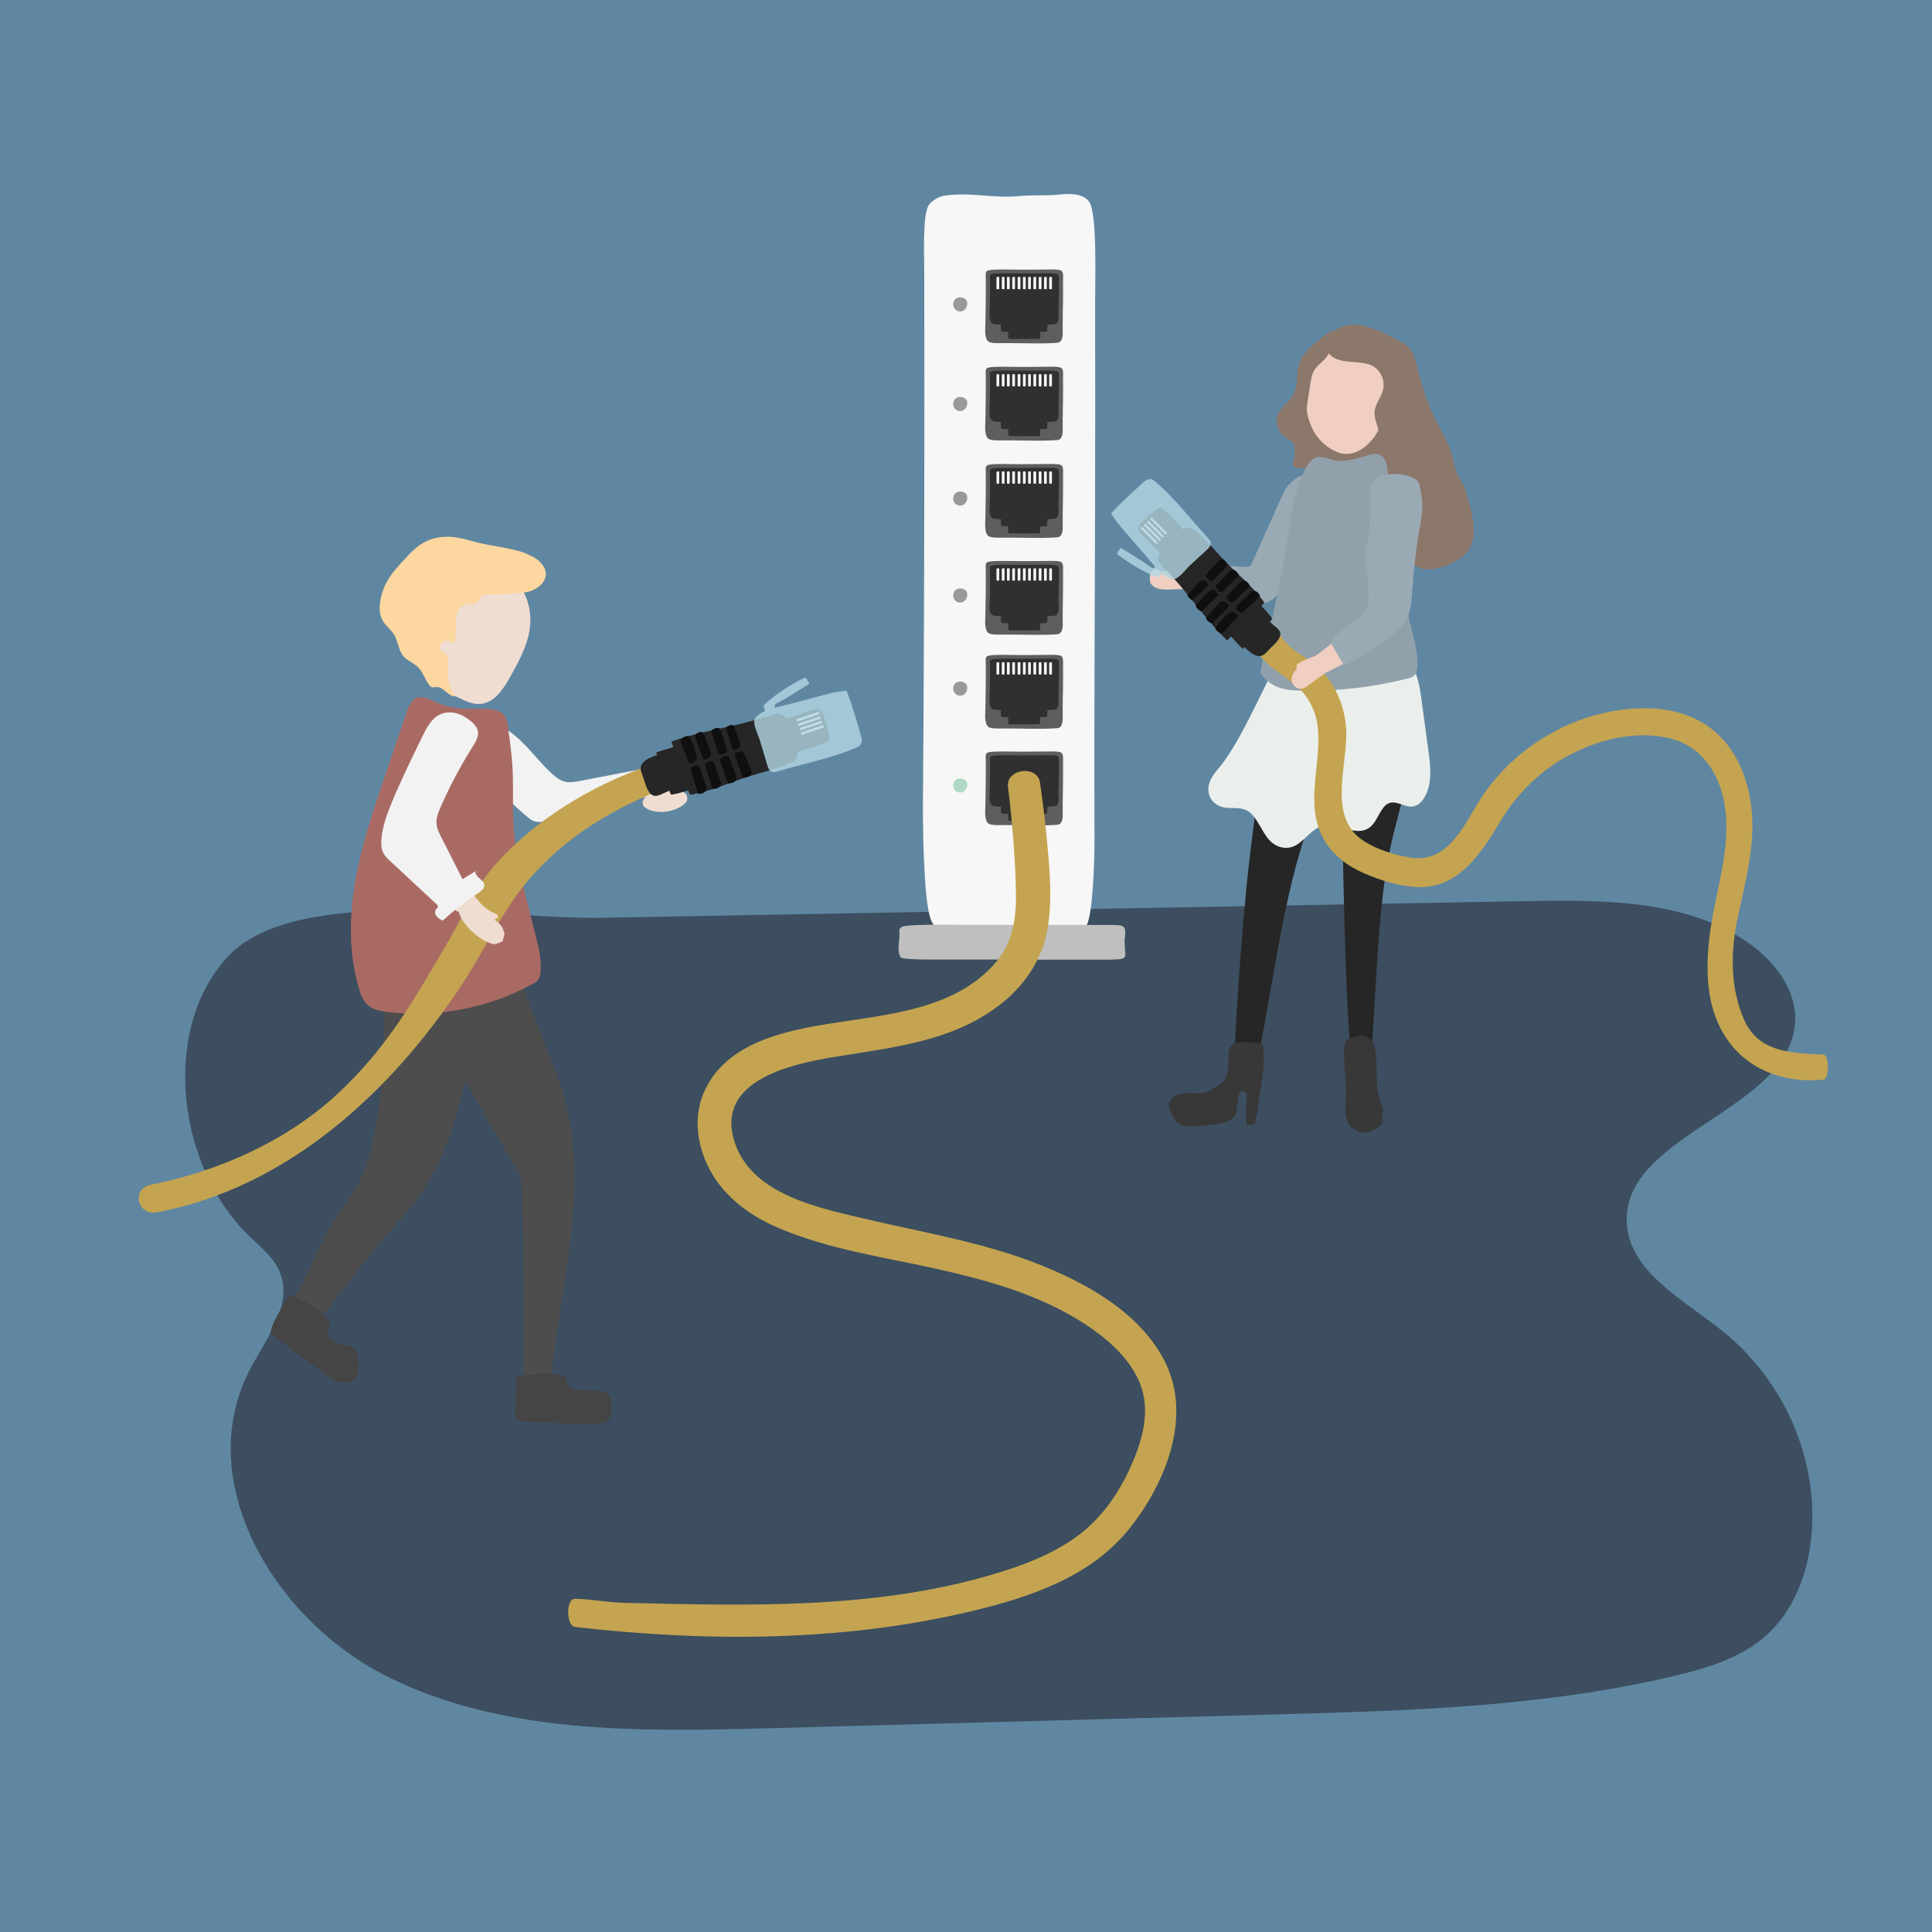 <?xml version="1.0" encoding="utf-8"?>
<!-- Generator: Adobe Illustrator 27.5.0, SVG Export Plug-In . SVG Version: 6.00 Build 0)  -->
<svg version="1.1" xmlns="http://www.w3.org/2000/svg" xmlns:xlink="http://www.w3.org/1999/xlink" x="0px" y="0px"
	 viewBox="0 0 1122 1122" style="enable-background:new 0 0 1122 1122;" xml:space="preserve">
<g id="Background">
	<rect x="0" style="fill:#6087A2;" width="1122" height="1122"/>
</g>
<g id="object">
	<path style="opacity:0.92;fill:#394959;" d="M887.751,523.294c43.69-0.788,90.75-0.641,126.36,23.392
		c15.909,10.736,29.07,27.488,28.424,46.003c-1.825,52.334-100.865,65.557-97.788,117.838c1.657,28.158,32.954,44.319,55.639,62.538
		c35.44,28.463,55.293,73.535,51.738,117.465c-1.839,22.727-10.321,45.973-28.414,60.965
		c-14.297,11.847-33.081,17.446-51.494,21.816c-75.974,18.03-154.982,20.254-233.264,22.386
		c-97.729,2.662-195.457,5.325-293.185,7.987c-75.273,2.051-154.422,3.292-220.992-30.113
		c-66.57-33.405-113.144-114.175-79.65-178.178c9.521-18.194,25.154-37.58,17.402-56.515c-3.568-8.715-11.503-14.99-18.405-21.664
		c-40.002-38.681-51.838-118.115-11.954-161.486c39.381-42.824,159.212-21.683,216.656-22.719
		C528.466,529.772,708.108,526.533,887.751,523.294z"/>
	<g>
		<path style="fill:#8C776B;" d="M835.555,247.54c2.645,5.044,5.617,9.945,7.33,15.468c1.343,4.329,1.896,8.996,3.829,13.037
			c1.037,2.167,2.445,4.094,3.472,6.266c1.024,2.167,1.65,4.535,2.269,6.887c1.313,4.986,2.631,10,3.176,15.168
			c0.463,4.395,0.317,9.056-1.567,12.997c-2.475,5.179-7.49,8.238-12.427,10.368c-5.203,2.245-10.919,3.808-16.307,2.363
			c-4.037-1.083-7.538-3.761-10.812-6.559c-7.359-6.29-14.074-13.435-20.772-20.565c-4.654-4.954-9.322-9.925-13.355-15.504
			c-4.203-5.815-7.672-12.231-11.613-18.267c-5.743-8.798-12.734-17.39-14.115-28.174c-1.538-12.002,4.456-23.967,12.446-32.437
			c5.112-5.42,11.318-9.928,18.272-11.253c4.238-0.807,8.579-0.404,12.803,0.366c5.854,1.067,11.598,2.835,17.093,5.263
			c6.381,2.819,6.306,4.084,7.973,11.275C825.955,225.904,830.103,237.144,835.555,247.54z"/>
		<g>
			<g>
				<g>
					<path style="fill:#F0CFC2;" d="M805.378,220.053c0.472-12.193-9.775-22.49-22.888-22.998
						c-13.113-0.508-24.126,8.965-24.599,21.159c-0.079,2.036,0.166,4.011,0.648,5.905c0.002,0.479-0.007,0.971-0.034,1.483
						c-0.239,4.396-0.211,8.833,0.482,13.205c1.348,8.508,5.413,16.531,13.496,21.654c2.692,1.707,5.807,3.047,9.1,3.151
						c4.428,0.14,8.577-1.979,11.763-4.685c10.521-8.938,11.94-22.929,11.736-36.192
						C805.23,221.856,805.343,220.965,805.378,220.053z"/>
				</g>
			</g>
		</g>
		<path style="fill:#8C776B;" d="M766.944,196.67c-5.239,4.102-10.767,8.614-12.665,14.992c-1.66,5.579-0.291,11.93-2.952,17.107
			c-2.476,4.818-8.06,7.756-9.603,12.948c-1.505,5.061,1.647,10.653,6.205,13.319c1.058,0.619,2.227,1.151,2.956,2.136
			c0.662,0.894,0.867,2.042,0.96,3.151c0.21,2.479-0.043,4.996-0.74,7.384c-0.199,0.682-0.437,1.392-0.299,2.089
			c0.288,1.457,2.024,2.117,3.509,2.147c1.485,0.03,3.041-0.291,4.41,0.283c0.905,0.38,1.609,1.107,2.329,1.774
			c2.657,2.463,6.985,4.265,9.715,1.883c1.699-1.482,1.998-4.086,1.387-6.256c-0.611-2.17-1.961-4.041-3.169-5.945
			c-2.399-3.779-4.309-7.843-6.212-11.895c-1.638-3.488-3.299-7.052-3.75-10.879c-0.388-3.293,0.14-6.617,0.666-9.891
			c0.468-2.911,0.936-5.823,1.405-8.734c0.378-2.352,0.775-4.757,1.928-6.841c1.607-2.901,4.482-4.841,6.686-7.319
			c2.806-3.154,4.471-7.275,4.758-11.478C774.982,189.08,770.419,193.949,766.944,196.67z"/>
		<path style="fill:#8C776B;" d="M797.476,212.68c4.496,2.667,6.942,8.387,5.765,13.481c-1.058,4.576-4.659,8.407-4.987,13.091
			c-0.351,5.01,3.156,9.715,2.709,14.718c-0.329,3.686-2.721,6.827-4.891,9.981c2.052,0.152,4.046,0.491,5.979,1.021
			c0.549-0.675,1.179-1.266,1.943-1.71c2.272-1.319,5.194-0.989,7.537-2.178c7.026-3.565,2.771-15.733,8.49-21.152
			c1.458-1.381,3.434-2.148,4.793-3.626c2.816-3.063,2.027-7.968,0.32-11.762c-1.707-3.794-4.197-7.445-4.315-11.604
			c-0.055-1.958,0.43-3.924,0.158-5.864c-0.669-4.771-5.455-7.676-9.732-9.894c-7.56-3.921-15.378-7.918-23.867-8.607
			c-7.386-0.599-20.943,5.018-16.732,14.667C774.961,213.125,789.897,208.183,797.476,212.68z"/>
		<g>
			<path style="fill:#F0CFC2;" d="M751.907,323.731c-3.497,7.935-7.172,16.674-14.603,20.743c-4.397,2.408-9.516,2.789-14.444,2.721
				c-8.696-0.12-17.303-1.48-25.875-2.853c-3.435-0.55-7.056-1.188-9.688-3.513c-2.632-2.325-3.699-6.948-1.265-9.593
				c12.491-0.068,24.982-0.135,37.472-0.203c1.16-0.006,2.371-0.025,3.412-0.579c1.27-0.677,2.062-2.026,2.773-3.314
				c5.447-9.868,10.146-20.172,14.038-30.783c1.497-4.08,2.913-8.281,5.47-11.762c2.556-3.481,6.534-6.181,10.69-5.88
				C780.351,280.198,755.203,316.253,751.907,323.731z"/>
		</g>
		<g>
			<path style="fill:#F0CFC2;" d="M680.046,330.93c-0.435-0.129-0.896-0.259-1.337-0.135c-0.446,0.126-0.792,0.489-1.196,0.726
				c-1.308,0.767-2.901,0.11-4.282-0.442c-1.381-0.552-3.167-0.901-4.192,0.244c-0.409,0.456-0.604,1.069-0.773,1.664
				c-0.546,1.926-0.916,4.103,0.024,5.825c0.477,0.873,1.249,1.533,2.086,2.034c4.239,2.54,9.592,1.186,14.522,1.311
				c0.903,0.023,1.845,0.091,2.678-0.291c2.186-1.002,2.649-5.078,1.557-7.035C687.601,332.082,682.782,331.744,680.046,330.93z"/>
		</g>
		<path style="fill:#9AAAB5;" d="M697.386,344.777c0.14,0.763,0.301,1.559,0.775,2.154c0.723,0.907,1.966,1.111,3.098,1.25
			c8.55,1.049,17.14,1.796,25.75,2.238c4.052,0.208,8.426,0.259,11.817-2.135c2.3-1.624,3.826-4.165,5.281-6.628
			c2.612-4.421,5.224-8.842,7.836-13.263c4.134-6.998,8.294-14.049,11.094-21.709c2.799-7.66,4.184-16.057,2.58-23.993
			c-0.46-2.275-1.26-4.64-3.06-5.997c-3.065-2.309-7.492-0.678-10.609,1.682c-1.688,1.278-3.248,2.76-4.508,4.492
			c-1.446,1.988-2.47,4.261-3.482,6.515c-5.527,12.306-11.054,24.612-16.581,36.918c-0.482,1.074-1.046,2.235-2.083,2.727
			c-0.722,0.342-1.546,0.292-2.331,0.235c-7.914-0.575-15.825-1.245-23.747-1.726c-4.244-0.258-3.965,1.368-3.546,5.337
			C696.09,336.866,696.663,340.838,697.386,344.777z"/>
		<g>
			<path style="fill:#262626;" d="M781.474,427.424c-1.063,9.055-1.198,18.191-1.297,27.308c-0.102,9.385-0.166,18.771-0.193,28.157
				c-0.029,10.036-0.016,20.073,0.23,30.106c0.693,28.225,1.594,69.182,4.129,97.301c3.952,0.967,8.07,1.255,12.118,0.847
				c2.774-35.34,3.568-84.105,10.969-118.772c5.975-27.986,16.554-54.924,16.493-83.54c-0.018-8.584-1.325-18.196-7.229-24.883
				c-4.332-4.906-13.022-9.598-19.209-5.281c-5.446,3.8-7.463,13.199-9.357,19.056C785.002,407.391,782.66,417.327,781.474,427.424z
				"/>
			<path style="fill:#262626;" d="M737.892,402.065c-2.174,9.388-4.296,35.746-5.6,45.309c-1.342,9.845-2.651,19.695-3.926,29.55
				c-1.363,10.537-2.688,21.081-3.799,31.646c-3.127,29.724-6.2,72.389-7.634,102.215c3.472,1.472,10.276,2.25,14.019,2.289
				c7.233-36.796,14.103-87.704,25.462-123.259c9.17-28.702,20.311-55.936,24.066-85.998c1.126-9.017-1.005-18.862-5.493-26.568
				c-3.293-5.653-10.586-11.585-16.798-7.765c-5.468,3.362-7.775-3.778-10.28,2.155
				C743.773,381.432,740.317,391.597,737.892,402.065z"/>
			<path style="fill:#383838;" d="M731.631,605.882c0.436,0.063,0.889,0.152,1.232,0.427c0.523,0.42,0.652,1.151,0.739,1.816
				c1.288,9.852-0.875,19.883-2.361,29.707c-1.041,6.881-0.572,6.992-2.604,14.896c-1.074,0.408-4.825,0.883-4.869-0.266
				c-0.232-6.076-0.135-8.043,0.291-14.109c0.07-1,0.145-2.032-0.185-2.979c-0.331-0.946-1.184-1.788-2.186-1.769
				c-1.693,0.033-2.386,2.157-2.612,3.836c-0.372,2.77-0.745,5.54-1.117,8.31c-0.441,3.284-1.084,2.804-3.735,4.791
				c-1.636,1.227-3.748,1.576-5.769,1.888c-5.394,0.834-10.808,1.669-16.266,1.765c-2.375,0.042-4.851-0.082-6.943-1.207
				c-2.619-1.409-4.225-4.169-5.283-6.948c-1.575-4.138-2.019-5.218,1.055-8.405c2.219-2.301,5.67-2.893,8.867-2.903
				s6.448,0.43,9.558-0.311c2.342-0.559,4.475-1.76,6.531-3.015c2.118-1.292,4.262-2.726,5.553-4.844
				c1.308-2.145,1.591-4.743,1.788-7.248c0.278-3.542-0.956-10.537,2.555-12.811C718.951,604.509,728.287,605.396,731.631,605.882z"
				/>
			<path style="fill:#383838;" d="M789.401,601.62c2.734-0.246,5.731,0.602,7.358,2.813c0.757,1.029,1.168,2.27,1.485,3.507
				c2.59,10.113-0.318,21.188,3.163,31.029c0.584,1.65,1.343,3.248,1.718,4.958c0.569,2.599-0.812,2.227-0.386,4.853
				c0.138,0.848,0.357,1.705,0.233,2.556c-0.261,1.788-1.917,2.996-3.474,3.911c-2.637,1.549-5.649,2.908-8.659,2.366
				c-1.611-0.29-3.073-1.104-4.5-1.905c-0.79-0.443-1.592-0.896-2.218-1.551c-0.75-0.785-1.196-1.809-1.559-2.832
				c-2.401-6.775-0.714-11.092-0.874-18.278c-0.157-7.102-1.146-14.168-1.097-21.277c0.015-2.143-0.391-5.496,1.131-7.273
				C783.319,602.634,787.116,601.826,789.401,601.62z"/>
		</g>
		<path style="fill:#EBEFEB;" d="M707.887,445.966c-2.982,3.533-6.443,7.729-6.114,13.103c0.374,6.104,5.48,9.478,9.947,9.996
			c4.466,0.518,9.207-0.499,13.255,2.131c5.177,3.364,7.592,11.598,12.046,16.529c4.174,4.62,10.174,5.943,15.199,3.351
			c5.041-2.6,8.883-8.669,14.049-10.762c10.075-4.082,22.484,7.786,30.684-1.194c3.385-3.707,5.05-10.328,9.107-12.428
			c4.616-2.388,9.666,2.417,14.57,1.648c4.808-0.754,8.405-6.892,9.493-13.335c1.088-6.444,0.209-13.167-0.672-19.67
			c-1.379-10.179-2.759-20.359-4.138-30.538c-1.142-8.428-3.123-18.272-9.032-21.15c-3.616-1.761-7.6-0.227-11.259,1.359
			c-10.733,4.652-21.427,9.747-32.542,12.212c-6.785,1.505-9.754-8.862-16.586-10.084c-7.689-1.375-11.615-7.463-16.493,1.993
			C730.985,405.443,719.029,432.763,707.887,445.966z"/>
		<path style="fill:#91A1AB;" d="M752.762,285.99c-2.468,8.538-3.538,17.404-4.869,26.191c-2.989,19.73-7.334,39.226-11.675,58.703
			c-1.291,5.792-2.582,11.583-3.872,17.375c-0.163,0.73-0.326,1.489-0.168,2.22c0.136,0.628,0.498,1.182,0.878,1.701
			c1.92,2.621,4.489,4.762,7.412,6.178c4.738,2.295,10.161,2.63,15.425,2.743c20.834,0.447,41.728-1.971,61.91-7.164
			c1.184-0.305,2.412-0.643,3.333-1.447c1.394-1.218,1.773-3.215,1.913-5.061c0.85-11.292-4.07-22.148-5.764-33.345
			c-1.239-8.193-0.742-16.565-1.835-24.779c-0.93-6.986-3.002-13.783-3.917-20.771c-0.645-4.929-0.713-9.935-1.667-14.814
			c-1.059-5.417-3.199-10.618-3.746-16.11c-0.263-2.636-0.157-5.327-0.814-7.894s-2.286-5.096-4.814-5.888
			c-2.165-0.678-4.492,0.033-6.656,0.712c-4.984,1.564-10.08,2.984-15.302,3.14c-5.457,0.162-12.413-4.671-16.602-0.645
			C757.198,271.583,754.53,279.874,752.762,285.99z"/>
		<path style="fill:#F7F7F7;" d="M635.992,176.068c-0.016-14.888,1.007-45.468-2.379-56.58c-2.772-9.098-16.989-6.548-20.883-6.29
			c-6.983,0.463-13.965,0-20.945,0.67c-15.747,1.511-28.371-2.642-44.102-0.08c-1.886,0.307-7.001,2.762-8.609,5.854
			c-3.32,6.383-2.318,28.532-2.303,40.84c0.117,92.707,0.049,168.753-0.457,261.46c-0.208,37.964-0.835,57.899,0.609,84.087
			c0.489,8.867,1.36,21.385,3.477,27.491c3.606,10.398,13.256,8.732,18.122,8.462c22.938-1.274,45.106,5.355,67.942-1.168
			c1.617-0.462,3.297-0.987,4.681-3.64c3.476-6.661,4.505-36.473,4.47-49.354c-0.277-101.006,0.424-153.244,0.425-247.737
			C636.041,218.626,636.027,206.884,635.992,176.068z"/>
		<g>
			<path style="fill:#5E5E5E;" d="M617.346,219.276c-0.007-1.484,0.455-4.533-1.076-5.64c-1.253-0.907-7.682-0.653-9.443-0.627
				c-3.158,0.046-6.315,0-9.471,0.067c-7.121,0.151-12.829-0.263-19.943-0.008c-0.853,0.031-3.166,0.275-3.893,0.584
				c-1.501,0.636-1.048,2.844-1.041,4.071c0.053,9.242,0.022,16.822-0.207,26.064c-0.094,3.784-0.377,5.772,0.275,8.382
				c0.221,0.884,0.615,2.132,1.572,2.74c1.631,1.036,5.995,0.87,8.195,0.844c10.372-0.127,20.397,0.534,30.724-0.116
				c0.731-0.046,1.491-0.098,2.117-0.363c1.572-0.664,2.037-3.636,2.021-4.92c-0.125-10.069,0.192-15.276,0.192-24.696
				C617.367,223.518,617.361,222.348,617.346,219.276z"/>
			<path style="fill:#303030;" d="M614.931,219.574c-0.007-1.035,0.406-3.16-0.959-3.932c-1.117-0.632-6.847-0.455-8.417-0.437
				c-2.814,0.032-5.628,0-8.442,0.046c-6.347,0.105-11.435-0.184-17.775-0.006c-0.76,0.021-2.822,0.192-3.47,0.407
				c-1.338,0.444-0.934,1.983-0.928,2.838c0.047,6.443,0.02,11.727-0.184,18.17c-0.084,2.638-0.336,4.024,0.245,5.844
				c0.197,0.616,0.548,1.486,1.401,1.91c0.975,0.485,3.045,0.592,4.894,0.604c0.026,0.981-0.026,1.433-0.01,2.841
				c0.007,0.564-0.133,0.646,0.257,0.941c0.132,0.1,0.367,0.24,0.938,0.309c0.609,0.073,1.855,0.093,3.025,0.097
				c0.015,0.906-0.001,1.393,0.055,2.767c0.017,0.428-0.155,0.651,0.113,0.945c0.091,0.1,0.253,0.24,0.646,0.309
				c0.67,0.117,2.463,0.098,3.367,0.095c4.262-0.014,8.381,0.06,12.624-0.013c0.3-0.005,0.612-0.011,0.87-0.041
				c0.646-0.075,0.837-0.41,0.83-0.555c-0.051-1.135,0.079-1.722,0.079-2.784c0-0.241-0.003-0.373-0.009-0.719l0.001-0.006
				c0.543-0.007,1.081-0.007,1.626-0.014c0.437-0.005,0.89-0.011,1.263-0.041c0.938-0.075,1.216-0.41,1.206-0.555
				c-0.075-1.135,0.114-1.722,0.115-2.784c0-0.241-0.004-0.373-0.013-0.719c0-0.02,0.003-0.042,0.008-0.065
				c0.932-0.029,1.864-0.06,2.8-0.106c0.652-0.032,1.329-0.069,1.887-0.253c1.401-0.463,1.816-2.535,1.802-3.43
				c-0.112-7.019,0.171-10.649,0.171-17.216C614.951,222.531,614.945,221.715,614.931,219.574z"/>
			<g>
				<path style="fill:#F7F7F7;" d="M580.3,221.266c-0.006-1.12,0.01-2.019,0-3.138c-0.001-0.134-0.01-0.498-0.022-0.612
					c-0.024-0.236-0.099-0.22-0.145-0.219c-0.345,0.008-0.494-0.001-0.982,0.022c-0.142,0.007-0.216-0.059-0.313,0.043
					c-0.033,0.035-0.08,0.097-0.103,0.247c-0.039,0.257-0.032,0.943-0.031,1.289c0.005,1.632-0.02,3.209,0.004,4.834
					c0.002,0.115,0.004,0.235,0.014,0.333c0.024,0.247,0.136,0.321,0.184,0.318c0.376-0.02,0.571,0.03,0.923,0.03
					c0.08,0,0.123-0.001,0.238-0.003c0.055-0.001,0.169,0.072,0.211-0.169c0.034-0.197,0.024-1.209,0.023-1.486
					C580.3,222.26,580.302,221.763,580.3,221.266z"/>
				<path style="fill:#F7F7F7;" d="M583.373,221.266c-0.006-1.12,0.01-2.019,0-3.138c-0.001-0.134-0.01-0.498-0.022-0.612
					c-0.024-0.236-0.099-0.22-0.145-0.219c-0.345,0.008-0.494-0.001-0.982,0.022c-0.142,0.007-0.216-0.059-0.313,0.043
					c-0.033,0.035-0.08,0.097-0.103,0.247c-0.039,0.257-0.033,0.943-0.031,1.289c0.005,1.632-0.02,3.209,0.004,4.834
					c0.002,0.115,0.004,0.235,0.014,0.333c0.025,0.247,0.136,0.321,0.184,0.318c0.376-0.02,0.571,0.03,0.923,0.03
					c0.08,0,0.124-0.001,0.238-0.003c0.055-0.001,0.169,0.072,0.211-0.169c0.034-0.197,0.024-1.209,0.023-1.486
					C583.374,222.26,583.376,221.763,583.373,221.266z"/>
				<path style="fill:#F7F7F7;" d="M586.377,221.266c-0.006-1.12,0.01-2.019,0-3.138c-0.001-0.134-0.01-0.498-0.022-0.612
					c-0.024-0.236-0.099-0.22-0.145-0.219c-0.345,0.008-0.494-0.001-0.982,0.022c-0.142,0.007-0.216-0.059-0.313,0.043
					c-0.033,0.035-0.08,0.097-0.103,0.247c-0.039,0.257-0.033,0.943-0.031,1.289c0.005,1.632-0.02,3.209,0.004,4.834
					c0.002,0.115,0.003,0.235,0.014,0.333c0.025,0.247,0.136,0.321,0.184,0.318c0.376-0.02,0.571,0.03,0.923,0.03
					c0.08,0,0.124-0.001,0.238-0.003c0.055-0.001,0.169,0.072,0.211-0.169c0.034-0.197,0.024-1.209,0.023-1.486
					C586.377,222.26,586.379,221.763,586.377,221.266z"/>
				<path style="fill:#F7F7F7;" d="M589.45,221.266c-0.006-1.12,0.01-2.019,0-3.138c-0.001-0.134-0.01-0.498-0.022-0.612
					c-0.024-0.236-0.099-0.22-0.145-0.219c-0.345,0.008-0.494-0.001-0.982,0.022c-0.142,0.007-0.216-0.059-0.313,0.043
					c-0.033,0.035-0.08,0.097-0.103,0.247c-0.039,0.257-0.032,0.943-0.031,1.289c0.005,1.632-0.02,3.209,0.004,4.834
					c0.002,0.115,0.004,0.235,0.014,0.333c0.024,0.247,0.136,0.321,0.184,0.318c0.376-0.02,0.571,0.03,0.923,0.03
					c0.08,0,0.124-0.001,0.239-0.003c0.055-0.001,0.169,0.072,0.211-0.169c0.034-0.197,0.024-1.209,0.023-1.486
					C589.451,222.26,589.453,221.763,589.45,221.266z"/>
				<path style="fill:#F7F7F7;" d="M592.593,221.266c-0.006-1.12,0.01-2.019,0-3.138c-0.001-0.134-0.01-0.498-0.022-0.612
					c-0.024-0.236-0.099-0.22-0.145-0.219c-0.345,0.008-0.494-0.001-0.982,0.022c-0.142,0.007-0.216-0.059-0.313,0.043
					c-0.033,0.035-0.08,0.097-0.103,0.247c-0.039,0.257-0.032,0.943-0.031,1.289c0.005,1.632-0.02,3.209,0.004,4.834
					c0.002,0.115,0.003,0.235,0.014,0.333c0.025,0.247,0.136,0.321,0.184,0.318c0.376-0.02,0.571,0.03,0.923,0.03
					c0.08,0,0.124-0.001,0.239-0.003c0.055-0.001,0.169,0.072,0.211-0.169c0.034-0.197,0.024-1.209,0.023-1.486
					C592.594,222.26,592.596,221.763,592.593,221.266z"/>
				<path style="fill:#F7F7F7;" d="M595.667,221.266c-0.006-1.12,0.01-2.019,0-3.138c-0.001-0.134-0.01-0.498-0.022-0.612
					c-0.024-0.236-0.099-0.22-0.145-0.219c-0.345,0.008-0.494-0.001-0.982,0.022c-0.142,0.007-0.216-0.059-0.313,0.043
					c-0.033,0.035-0.08,0.097-0.102,0.247c-0.039,0.257-0.033,0.943-0.031,1.289c0.005,1.632-0.02,3.209,0.004,4.834
					c0.002,0.115,0.004,0.235,0.014,0.333c0.024,0.247,0.136,0.321,0.184,0.318c0.376-0.02,0.571,0.03,0.923,0.03
					c0.08,0,0.124-0.001,0.238-0.003c0.055-0.001,0.169,0.072,0.211-0.169c0.034-0.197,0.024-1.209,0.023-1.486
					C595.667,222.26,595.669,221.763,595.667,221.266z"/>
				<path style="fill:#F7F7F7;" d="M598.67,221.266c-0.006-1.12,0.01-2.019,0-3.138c-0.001-0.134-0.01-0.498-0.022-0.612
					c-0.024-0.236-0.099-0.22-0.145-0.219c-0.345,0.008-0.494-0.001-0.982,0.022c-0.142,0.007-0.216-0.059-0.314,0.043
					c-0.033,0.035-0.08,0.097-0.102,0.247c-0.039,0.257-0.032,0.943-0.031,1.289c0.005,1.632-0.02,3.209,0.004,4.834
					c0.002,0.115,0.003,0.235,0.014,0.333c0.025,0.247,0.136,0.321,0.184,0.318c0.376-0.02,0.571,0.03,0.923,0.03
					c0.08,0,0.124-0.001,0.238-0.003c0.055-0.001,0.169,0.072,0.211-0.169c0.034-0.197,0.024-1.209,0.024-1.486
					C598.671,222.26,598.673,221.763,598.67,221.266z"/>
				<path style="fill:#F7F7F7;" d="M601.744,221.266c-0.006-1.12,0.01-2.019,0-3.138c-0.001-0.134-0.01-0.498-0.022-0.612
					c-0.024-0.236-0.099-0.22-0.145-0.219c-0.345,0.008-0.494-0.001-0.982,0.022c-0.142,0.007-0.216-0.059-0.313,0.043
					c-0.033,0.035-0.08,0.097-0.103,0.247c-0.039,0.257-0.033,0.943-0.031,1.289c0.005,1.632-0.02,3.209,0.004,4.834
					c0.002,0.115,0.003,0.235,0.014,0.333c0.025,0.247,0.136,0.321,0.184,0.318c0.376-0.02,0.571,0.03,0.923,0.03
					c0.08,0,0.124-0.001,0.239-0.003c0.055-0.001,0.169,0.072,0.211-0.169c0.034-0.197,0.024-1.209,0.023-1.486
					C601.744,222.26,601.746,221.763,601.744,221.266z"/>
				<path style="fill:#F7F7F7;" d="M604.835,221.281c-0.005-1.12,0.01-2.018,0.001-3.138c-0.002-0.134-0.01-0.498-0.022-0.613
					c-0.024-0.236-0.099-0.22-0.145-0.219c-0.345,0.008-0.494-0.001-0.982,0.022c-0.142,0.007-0.216-0.059-0.313,0.043
					c-0.033,0.035-0.08,0.097-0.103,0.247c-0.039,0.257-0.033,0.943-0.032,1.289c0.005,1.632-0.02,3.209,0.004,4.834
					c0.002,0.115,0.004,0.235,0.014,0.333c0.024,0.247,0.136,0.321,0.184,0.318c0.376-0.02,0.571,0.03,0.923,0.03
					c0.08,0,0.124-0.001,0.238-0.003c0.056-0.001,0.17,0.072,0.211-0.169c0.034-0.197,0.024-1.209,0.023-1.486
					C604.836,222.275,604.838,221.778,604.835,221.281z"/>
				<path style="fill:#F7F7F7;" d="M607.908,221.281c-0.006-1.12,0.01-2.018,0-3.138c-0.002-0.134-0.01-0.498-0.022-0.613
					c-0.024-0.236-0.099-0.22-0.145-0.219c-0.345,0.008-0.494-0.001-0.982,0.022c-0.142,0.007-0.216-0.059-0.313,0.043
					c-0.033,0.035-0.08,0.097-0.103,0.247c-0.039,0.257-0.033,0.943-0.032,1.289c0.005,1.632-0.02,3.209,0.004,4.834
					c0.002,0.115,0.004,0.235,0.014,0.333c0.025,0.247,0.136,0.321,0.184,0.318c0.376-0.02,0.571,0.03,0.923,0.03
					c0.08,0,0.124-0.001,0.238-0.003c0.056-0.001,0.17,0.072,0.211-0.169c0.034-0.197,0.024-1.209,0.023-1.486
					C607.909,222.275,607.911,221.778,607.908,221.281z"/>
				<path style="fill:#F7F7F7;" d="M610.912,221.281c-0.005-1.12,0.01-2.018,0-3.138c-0.002-0.134-0.01-0.498-0.022-0.613
					c-0.024-0.236-0.099-0.22-0.145-0.219c-0.345,0.008-0.494-0.001-0.982,0.022c-0.142,0.007-0.215-0.059-0.313,0.043
					c-0.033,0.035-0.08,0.097-0.103,0.247c-0.039,0.257-0.033,0.943-0.032,1.289c0.005,1.632-0.02,3.209,0.004,4.834
					c0.002,0.115,0.004,0.235,0.014,0.333c0.025,0.247,0.136,0.321,0.184,0.318c0.377-0.02,0.571,0.03,0.923,0.03
					c0.08,0,0.124-0.001,0.238-0.003c0.056-0.001,0.17,0.072,0.211-0.169c0.034-0.197,0.024-1.209,0.023-1.486
					C610.912,222.275,610.914,221.778,610.912,221.281z"/>
			</g>
		</g>
		<g>
			<path style="fill:#5E5E5E;" d="M617.346,162.793c-0.007-1.484,0.455-4.533-1.076-5.64c-1.253-0.907-7.682-0.653-9.443-0.627
				c-3.158,0.046-6.315,0-9.471,0.067c-7.121,0.151-12.829-0.263-19.943-0.008c-0.853,0.031-3.166,0.275-3.893,0.584
				c-1.501,0.636-1.048,2.844-1.041,4.071c0.053,9.242,0.022,16.822-0.207,26.064c-0.094,3.784-0.377,5.772,0.275,8.382
				c0.221,0.884,0.615,2.132,1.572,2.74c1.631,1.036,5.995,0.87,8.195,0.844c10.372-0.127,20.397,0.534,30.724-0.116
				c0.731-0.046,1.491-0.098,2.117-0.363c1.572-0.664,2.037-3.636,2.021-4.92c-0.125-10.069,0.192-15.276,0.192-24.696
				C617.367,167.036,617.361,165.865,617.346,162.793z"/>
			<path style="fill:#303030;" d="M614.931,163.092c-0.007-1.035,0.406-3.16-0.959-3.932c-1.117-0.632-6.847-0.455-8.417-0.437
				c-2.814,0.032-5.628,0-8.442,0.046c-6.347,0.105-11.435-0.184-17.775-0.006c-0.76,0.021-2.822,0.192-3.47,0.407
				c-1.338,0.444-0.934,1.983-0.928,2.838c0.047,6.443,0.02,11.727-0.184,18.17c-0.084,2.638-0.336,4.024,0.245,5.844
				c0.197,0.616,0.548,1.486,1.401,1.91c0.975,0.485,3.045,0.592,4.894,0.604c0.026,0.981-0.026,1.433-0.01,2.841
				c0.007,0.564-0.133,0.646,0.257,0.941c0.132,0.1,0.367,0.24,0.938,0.309c0.609,0.073,1.855,0.093,3.025,0.097
				c0.015,0.906-0.001,1.393,0.055,2.767c0.017,0.428-0.155,0.651,0.113,0.945c0.091,0.099,0.253,0.24,0.646,0.309
				c0.67,0.117,2.463,0.098,3.367,0.095c4.262-0.014,8.381,0.06,12.624-0.013c0.3-0.005,0.612-0.011,0.87-0.041
				c0.646-0.075,0.837-0.41,0.83-0.555c-0.051-1.135,0.079-1.722,0.079-2.784c0-0.241-0.003-0.373-0.009-0.719l0.001-0.008
				c0.543-0.004,1.081-0.005,1.626-0.011c0.437-0.005,0.89-0.011,1.263-0.041c0.938-0.075,1.216-0.41,1.206-0.555
				c-0.075-1.135,0.114-1.722,0.115-2.784c0-0.241-0.004-0.373-0.013-0.719c0-0.02,0.003-0.042,0.008-0.065
				c0.932-0.029,1.864-0.06,2.8-0.106c0.652-0.032,1.329-0.069,1.887-0.253c1.401-0.463,1.816-2.535,1.802-3.43
				c-0.112-7.019,0.171-10.65,0.171-17.216C614.951,166.049,614.945,165.233,614.931,163.092z"/>
			<g>
				<path style="fill:#F7F7F7;" d="M580.3,164.784c-0.006-1.12,0.01-2.019,0-3.138c-0.001-0.134-0.01-0.498-0.022-0.612
					c-0.024-0.236-0.099-0.22-0.145-0.219c-0.345,0.008-0.494-0.001-0.982,0.022c-0.142,0.007-0.216-0.059-0.313,0.043
					c-0.033,0.035-0.08,0.097-0.103,0.247c-0.039,0.257-0.032,0.943-0.031,1.289c0.005,1.632-0.02,3.209,0.004,4.834
					c0.002,0.115,0.004,0.235,0.014,0.333c0.024,0.247,0.136,0.321,0.184,0.318c0.376-0.02,0.571,0.03,0.923,0.03
					c0.08,0,0.123-0.001,0.238-0.003c0.055-0.001,0.169,0.072,0.211-0.169c0.034-0.197,0.024-1.209,0.023-1.486
					C580.3,165.777,580.302,165.281,580.3,164.784z"/>
				<path style="fill:#F7F7F7;" d="M583.373,164.784c-0.006-1.12,0.01-2.019,0-3.138c-0.001-0.134-0.01-0.498-0.022-0.612
					c-0.024-0.236-0.099-0.22-0.145-0.219c-0.345,0.008-0.494-0.001-0.982,0.022c-0.142,0.007-0.216-0.059-0.313,0.043
					c-0.033,0.035-0.08,0.097-0.103,0.247c-0.039,0.257-0.033,0.943-0.031,1.289c0.005,1.632-0.02,3.209,0.004,4.834
					c0.002,0.115,0.004,0.235,0.014,0.333c0.025,0.247,0.136,0.321,0.184,0.318c0.376-0.02,0.571,0.03,0.923,0.03
					c0.08,0,0.124-0.001,0.238-0.003c0.055-0.001,0.169,0.072,0.211-0.169c0.034-0.197,0.024-1.209,0.023-1.486
					C583.374,165.777,583.376,165.281,583.373,164.784z"/>
				<path style="fill:#F7F7F7;" d="M586.377,164.784c-0.006-1.12,0.01-2.019,0-3.138c-0.001-0.134-0.01-0.498-0.022-0.612
					c-0.024-0.236-0.099-0.22-0.145-0.219c-0.345,0.008-0.494-0.001-0.982,0.022c-0.142,0.007-0.216-0.059-0.313,0.043
					c-0.033,0.035-0.08,0.097-0.103,0.247c-0.039,0.257-0.033,0.943-0.031,1.289c0.005,1.632-0.02,3.209,0.004,4.834
					c0.002,0.115,0.003,0.235,0.014,0.333c0.025,0.247,0.136,0.321,0.184,0.318c0.376-0.02,0.571,0.03,0.923,0.03
					c0.08,0,0.124-0.001,0.238-0.003c0.055-0.001,0.169,0.072,0.211-0.169c0.034-0.197,0.024-1.209,0.023-1.486
					C586.377,165.777,586.379,165.281,586.377,164.784z"/>
				<path style="fill:#F7F7F7;" d="M589.45,164.784c-0.006-1.12,0.01-2.019,0-3.138c-0.001-0.134-0.01-0.498-0.022-0.612
					c-0.024-0.236-0.099-0.22-0.145-0.219c-0.345,0.008-0.494-0.001-0.982,0.022c-0.142,0.007-0.216-0.059-0.313,0.043
					c-0.033,0.035-0.08,0.097-0.103,0.247c-0.039,0.257-0.032,0.943-0.031,1.289c0.005,1.632-0.02,3.209,0.004,4.834
					c0.002,0.115,0.004,0.235,0.014,0.333c0.024,0.247,0.136,0.321,0.184,0.318c0.376-0.02,0.571,0.03,0.923,0.03
					c0.08,0,0.124-0.001,0.239-0.003c0.055-0.001,0.169,0.072,0.211-0.169c0.034-0.197,0.024-1.209,0.023-1.486
					C589.451,165.777,589.453,165.281,589.45,164.784z"/>
				<path style="fill:#F7F7F7;" d="M592.593,164.784c-0.006-1.12,0.01-2.019,0-3.138c-0.001-0.134-0.01-0.498-0.022-0.612
					c-0.024-0.236-0.099-0.22-0.145-0.219c-0.345,0.008-0.494-0.001-0.982,0.022c-0.142,0.007-0.216-0.059-0.313,0.043
					c-0.033,0.035-0.08,0.097-0.103,0.247c-0.039,0.257-0.032,0.943-0.031,1.289c0.005,1.632-0.02,3.209,0.004,4.834
					c0.002,0.115,0.003,0.235,0.014,0.333c0.025,0.247,0.136,0.321,0.184,0.318c0.376-0.02,0.571,0.03,0.923,0.03
					c0.08,0,0.124-0.001,0.239-0.003c0.055-0.001,0.169,0.072,0.211-0.169c0.034-0.197,0.024-1.209,0.023-1.486
					C592.594,165.777,592.596,165.281,592.593,164.784z"/>
				<path style="fill:#F7F7F7;" d="M595.667,164.784c-0.006-1.12,0.01-2.019,0-3.138c-0.001-0.134-0.01-0.498-0.022-0.612
					c-0.024-0.236-0.099-0.22-0.145-0.219c-0.345,0.008-0.494-0.001-0.982,0.022c-0.142,0.007-0.216-0.059-0.313,0.043
					c-0.033,0.035-0.08,0.097-0.102,0.247c-0.039,0.257-0.033,0.943-0.031,1.289c0.005,1.632-0.02,3.209,0.004,4.834
					c0.002,0.115,0.004,0.235,0.014,0.333c0.024,0.247,0.136,0.321,0.184,0.318c0.376-0.02,0.571,0.03,0.923,0.03
					c0.08,0,0.124-0.001,0.238-0.003c0.055-0.001,0.169,0.072,0.211-0.169c0.034-0.197,0.024-1.209,0.023-1.486
					C595.667,165.777,595.669,165.281,595.667,164.784z"/>
				<path style="fill:#F7F7F7;" d="M598.67,164.784c-0.006-1.12,0.01-2.019,0-3.138c-0.001-0.134-0.01-0.498-0.022-0.612
					c-0.024-0.236-0.099-0.22-0.145-0.219c-0.345,0.008-0.494-0.001-0.982,0.022c-0.142,0.007-0.216-0.059-0.314,0.043
					c-0.033,0.035-0.08,0.097-0.102,0.247c-0.039,0.257-0.032,0.943-0.031,1.289c0.005,1.632-0.02,3.209,0.004,4.834
					c0.002,0.115,0.003,0.235,0.014,0.333c0.025,0.247,0.136,0.321,0.184,0.318c0.376-0.02,0.571,0.03,0.923,0.03
					c0.08,0,0.124-0.001,0.238-0.003c0.055-0.001,0.169,0.072,0.211-0.169c0.034-0.197,0.024-1.209,0.024-1.486
					C598.671,165.777,598.673,165.281,598.67,164.784z"/>
				<path style="fill:#F7F7F7;" d="M601.744,164.784c-0.006-1.12,0.01-2.019,0-3.138c-0.001-0.134-0.01-0.498-0.022-0.612
					c-0.024-0.236-0.099-0.22-0.145-0.219c-0.345,0.008-0.494-0.001-0.982,0.022c-0.142,0.007-0.216-0.059-0.313,0.043
					c-0.033,0.035-0.08,0.097-0.103,0.247c-0.039,0.257-0.033,0.943-0.031,1.289c0.005,1.632-0.02,3.209,0.004,4.834
					c0.002,0.115,0.003,0.235,0.014,0.333c0.025,0.247,0.136,0.321,0.184,0.318c0.376-0.02,0.571,0.03,0.923,0.03
					c0.08,0,0.124-0.001,0.239-0.003c0.055-0.001,0.169,0.072,0.211-0.169c0.034-0.197,0.024-1.209,0.023-1.486
					C601.744,165.777,601.746,165.281,601.744,164.784z"/>
				<path style="fill:#F7F7F7;" d="M604.835,164.799c-0.005-1.12,0.01-2.018,0.001-3.138c-0.002-0.134-0.01-0.498-0.022-0.613
					c-0.024-0.236-0.099-0.22-0.145-0.219c-0.345,0.008-0.494-0.001-0.982,0.022c-0.142,0.007-0.216-0.059-0.313,0.044
					c-0.033,0.035-0.08,0.097-0.103,0.247c-0.039,0.256-0.033,0.943-0.032,1.289c0.005,1.632-0.02,3.209,0.004,4.834
					c0.002,0.115,0.004,0.235,0.014,0.333c0.024,0.247,0.136,0.321,0.184,0.318c0.376-0.02,0.571,0.03,0.923,0.03
					c0.08,0,0.124-0.001,0.238-0.003c0.056-0.001,0.17,0.072,0.211-0.169c0.034-0.197,0.024-1.209,0.023-1.486
					C604.836,165.792,604.838,165.296,604.835,164.799z"/>
				<path style="fill:#F7F7F7;" d="M607.908,164.799c-0.006-1.12,0.01-2.018,0-3.138c-0.002-0.134-0.01-0.498-0.022-0.613
					c-0.024-0.236-0.099-0.22-0.145-0.219c-0.345,0.008-0.494-0.001-0.982,0.022c-0.142,0.007-0.216-0.059-0.313,0.044
					c-0.033,0.035-0.08,0.097-0.103,0.247c-0.039,0.256-0.033,0.943-0.032,1.289c0.005,1.632-0.02,3.209,0.004,4.834
					c0.002,0.115,0.004,0.235,0.014,0.333c0.025,0.247,0.136,0.321,0.184,0.318c0.376-0.02,0.571,0.03,0.923,0.03
					c0.08,0,0.124-0.001,0.238-0.003c0.056-0.001,0.17,0.072,0.211-0.169c0.034-0.197,0.024-1.209,0.023-1.486
					C607.909,165.792,607.911,165.296,607.908,164.799z"/>
				<path style="fill:#F7F7F7;" d="M610.912,164.799c-0.005-1.12,0.01-2.018,0-3.138c-0.002-0.134-0.01-0.498-0.022-0.613
					c-0.024-0.236-0.099-0.22-0.145-0.219c-0.345,0.008-0.494-0.001-0.982,0.022c-0.142,0.007-0.215-0.059-0.313,0.044
					c-0.033,0.035-0.08,0.097-0.103,0.247c-0.039,0.256-0.033,0.943-0.032,1.289c0.005,1.632-0.02,3.209,0.004,4.834
					c0.002,0.115,0.004,0.235,0.014,0.333c0.025,0.247,0.136,0.321,0.184,0.318c0.377-0.02,0.571,0.03,0.923,0.03
					c0.08,0,0.124-0.001,0.238-0.003c0.056-0.001,0.17,0.072,0.211-0.169c0.034-0.197,0.024-1.209,0.023-1.486
					C610.912,165.792,610.914,165.296,610.912,164.799z"/>
			</g>
		</g>
		<g>
			<path style="fill:#5E5E5E;" d="M617.346,275.758c-0.007-1.484,0.455-4.533-1.076-5.64c-1.253-0.907-7.682-0.653-9.443-0.627
				c-3.158,0.046-6.315,0-9.471,0.067c-7.121,0.151-12.829-0.263-19.943-0.008c-0.853,0.031-3.166,0.275-3.893,0.584
				c-1.501,0.636-1.048,2.844-1.041,4.071c0.053,9.241,0.022,16.822-0.207,26.064c-0.094,3.785-0.377,5.772,0.275,8.382
				c0.221,0.884,0.615,2.132,1.572,2.74c1.631,1.036,5.995,0.87,8.195,0.844c10.372-0.127,20.397,0.534,30.724-0.116
				c0.731-0.046,1.491-0.098,2.117-0.363c1.572-0.664,2.037-3.636,2.021-4.92c-0.125-10.069,0.192-15.276,0.192-24.696
				C617.367,280.001,617.361,278.83,617.346,275.758z"/>
			<path style="fill:#303030;" d="M614.931,276.056c-0.007-1.035,0.406-3.16-0.959-3.932c-1.117-0.632-6.847-0.455-8.417-0.437
				c-2.814,0.032-5.628,0-8.442,0.047c-6.347,0.105-11.435-0.184-17.775-0.006c-0.76,0.021-2.822,0.192-3.47,0.407
				c-1.338,0.444-0.934,1.983-0.928,2.838c0.047,6.443,0.02,11.727-0.184,18.17c-0.084,2.638-0.336,4.024,0.245,5.844
				c0.197,0.616,0.548,1.486,1.401,1.91c0.975,0.485,3.045,0.592,4.894,0.604c0.026,0.981-0.026,1.433-0.01,2.841
				c0.007,0.564-0.133,0.646,0.257,0.941c0.132,0.1,0.367,0.24,0.938,0.309c0.609,0.073,1.855,0.093,3.025,0.097
				c0.015,0.906-0.001,1.393,0.055,2.767c0.017,0.428-0.155,0.651,0.113,0.945c0.091,0.1,0.253,0.24,0.646,0.309
				c0.67,0.117,2.463,0.098,3.367,0.095c4.262-0.014,8.381,0.06,12.624-0.013c0.3-0.005,0.612-0.011,0.87-0.041
				c0.646-0.075,0.837-0.41,0.83-0.555c-0.051-1.135,0.079-1.722,0.079-2.784c0-0.241-0.003-0.373-0.009-0.719l0.001-0.008
				c0.543-0.004,1.081-0.004,1.626-0.011c0.437-0.005,0.89-0.011,1.263-0.041c0.938-0.075,1.216-0.41,1.206-0.555
				c-0.075-1.135,0.114-1.722,0.115-2.784c0-0.241-0.004-0.373-0.013-0.719c0-0.02,0.003-0.042,0.008-0.065
				c0.932-0.029,1.864-0.06,2.8-0.106c0.652-0.032,1.329-0.069,1.887-0.253c1.401-0.463,1.816-2.535,1.802-3.43
				c-0.112-7.019,0.171-10.65,0.171-17.216C614.951,279.014,614.945,278.198,614.931,276.056z"/>
			<g>
				<path style="fill:#F7F7F7;" d="M580.3,277.749c-0.006-1.12,0.01-2.019,0-3.138c-0.001-0.134-0.01-0.498-0.022-0.612
					c-0.024-0.236-0.099-0.22-0.145-0.219c-0.345,0.008-0.494-0.001-0.982,0.022c-0.142,0.007-0.216-0.059-0.313,0.043
					c-0.033,0.035-0.08,0.097-0.103,0.247c-0.039,0.257-0.032,0.943-0.031,1.289c0.005,1.632-0.02,3.209,0.004,4.834
					c0.002,0.115,0.004,0.234,0.014,0.333c0.024,0.247,0.136,0.321,0.184,0.318c0.376-0.02,0.571,0.03,0.923,0.03
					c0.08,0,0.123-0.001,0.238-0.003c0.055-0.001,0.169,0.072,0.211-0.169c0.034-0.197,0.024-1.209,0.023-1.486
					C580.3,278.742,580.302,278.246,580.3,277.749z"/>
				<path style="fill:#F7F7F7;" d="M583.373,277.749c-0.006-1.12,0.01-2.019,0-3.138c-0.001-0.134-0.01-0.498-0.022-0.612
					c-0.024-0.236-0.099-0.22-0.145-0.219c-0.345,0.008-0.494-0.001-0.982,0.022c-0.142,0.007-0.216-0.059-0.313,0.043
					c-0.033,0.035-0.08,0.097-0.103,0.247c-0.039,0.257-0.033,0.943-0.031,1.289c0.005,1.632-0.02,3.209,0.004,4.834
					c0.002,0.115,0.004,0.234,0.014,0.333c0.025,0.247,0.136,0.321,0.184,0.318c0.376-0.02,0.571,0.03,0.923,0.03
					c0.08,0,0.124-0.001,0.238-0.003c0.055-0.001,0.169,0.072,0.211-0.169c0.034-0.197,0.024-1.209,0.023-1.486
					C583.374,278.742,583.376,278.246,583.373,277.749z"/>
				<path style="fill:#F7F7F7;" d="M586.377,277.749c-0.006-1.12,0.01-2.019,0-3.138c-0.001-0.134-0.01-0.498-0.022-0.612
					c-0.024-0.236-0.099-0.22-0.145-0.219c-0.345,0.008-0.494-0.001-0.982,0.022c-0.142,0.007-0.216-0.059-0.313,0.043
					c-0.033,0.035-0.08,0.097-0.103,0.247c-0.039,0.257-0.033,0.943-0.031,1.289c0.005,1.632-0.02,3.209,0.004,4.834
					c0.002,0.115,0.003,0.234,0.014,0.333c0.025,0.247,0.136,0.321,0.184,0.318c0.376-0.02,0.571,0.03,0.923,0.03
					c0.08,0,0.124-0.001,0.238-0.003c0.055-0.001,0.169,0.072,0.211-0.169c0.034-0.197,0.024-1.209,0.023-1.486
					C586.377,278.742,586.379,278.246,586.377,277.749z"/>
				<path style="fill:#F7F7F7;" d="M589.45,277.749c-0.006-1.12,0.01-2.019,0-3.138c-0.001-0.134-0.01-0.498-0.022-0.612
					c-0.024-0.236-0.099-0.22-0.145-0.219c-0.345,0.008-0.494-0.001-0.982,0.022c-0.142,0.007-0.216-0.059-0.313,0.043
					c-0.033,0.035-0.08,0.097-0.103,0.247c-0.039,0.257-0.032,0.943-0.031,1.289c0.005,1.632-0.02,3.209,0.004,4.834
					c0.002,0.115,0.004,0.234,0.014,0.333c0.024,0.247,0.136,0.321,0.184,0.318c0.376-0.02,0.571,0.03,0.923,0.03
					c0.08,0,0.124-0.001,0.239-0.003c0.055-0.001,0.169,0.072,0.211-0.169c0.034-0.197,0.024-1.209,0.023-1.486
					C589.451,278.742,589.453,278.246,589.45,277.749z"/>
				<path style="fill:#F7F7F7;" d="M592.593,277.749c-0.006-1.12,0.01-2.019,0-3.138c-0.001-0.134-0.01-0.498-0.022-0.612
					c-0.024-0.236-0.099-0.22-0.145-0.219c-0.345,0.008-0.494-0.001-0.982,0.022c-0.142,0.007-0.216-0.059-0.313,0.043
					c-0.033,0.035-0.08,0.097-0.103,0.247c-0.039,0.257-0.032,0.943-0.031,1.289c0.005,1.632-0.02,3.209,0.004,4.834
					c0.002,0.115,0.003,0.234,0.014,0.333c0.025,0.247,0.136,0.321,0.184,0.318c0.376-0.02,0.571,0.03,0.923,0.03
					c0.08,0,0.124-0.001,0.239-0.003c0.055-0.001,0.169,0.072,0.211-0.169c0.034-0.197,0.024-1.209,0.023-1.486
					C592.594,278.742,592.596,278.246,592.593,277.749z"/>
				<path style="fill:#F7F7F7;" d="M595.667,277.749c-0.006-1.12,0.01-2.019,0-3.138c-0.001-0.134-0.01-0.498-0.022-0.612
					c-0.024-0.236-0.099-0.22-0.145-0.219c-0.345,0.008-0.494-0.001-0.982,0.022c-0.142,0.007-0.216-0.059-0.313,0.043
					c-0.033,0.035-0.08,0.097-0.102,0.247c-0.039,0.257-0.033,0.943-0.031,1.289c0.005,1.632-0.02,3.209,0.004,4.834
					c0.002,0.115,0.004,0.234,0.014,0.333c0.024,0.247,0.136,0.321,0.184,0.318c0.376-0.02,0.571,0.03,0.923,0.03
					c0.08,0,0.124-0.001,0.238-0.003c0.055-0.001,0.169,0.072,0.211-0.169c0.034-0.197,0.024-1.209,0.023-1.486
					C595.667,278.742,595.669,278.246,595.667,277.749z"/>
				<path style="fill:#F7F7F7;" d="M598.67,277.749c-0.006-1.12,0.01-2.019,0-3.138c-0.001-0.134-0.01-0.498-0.022-0.612
					c-0.024-0.236-0.099-0.22-0.145-0.219c-0.345,0.008-0.494-0.001-0.982,0.022c-0.142,0.007-0.216-0.059-0.314,0.043
					c-0.033,0.035-0.08,0.097-0.102,0.247c-0.039,0.257-0.032,0.943-0.031,1.289c0.005,1.632-0.02,3.209,0.004,4.834
					c0.002,0.115,0.003,0.234,0.014,0.333c0.025,0.247,0.136,0.321,0.184,0.318c0.376-0.02,0.571,0.03,0.923,0.03
					c0.08,0,0.124-0.001,0.238-0.003c0.055-0.001,0.169,0.072,0.211-0.169c0.034-0.197,0.024-1.209,0.024-1.486
					C598.671,278.742,598.673,278.246,598.67,277.749z"/>
				<path style="fill:#F7F7F7;" d="M601.744,277.749c-0.006-1.12,0.01-2.019,0-3.138c-0.001-0.134-0.01-0.498-0.022-0.612
					c-0.024-0.236-0.099-0.22-0.145-0.219c-0.345,0.008-0.494-0.001-0.982,0.022c-0.142,0.007-0.216-0.059-0.313,0.043
					c-0.033,0.035-0.08,0.097-0.103,0.247c-0.039,0.257-0.033,0.943-0.031,1.289c0.005,1.632-0.02,3.209,0.004,4.834
					c0.002,0.115,0.003,0.234,0.014,0.333c0.025,0.247,0.136,0.321,0.184,0.318c0.376-0.02,0.571,0.03,0.923,0.03
					c0.08,0,0.124-0.001,0.239-0.003c0.055-0.001,0.169,0.072,0.211-0.169c0.034-0.197,0.024-1.209,0.023-1.486
					C601.744,278.742,601.746,278.246,601.744,277.749z"/>
				<path style="fill:#F7F7F7;" d="M604.835,277.764c-0.005-1.12,0.01-2.018,0.001-3.138c-0.002-0.134-0.01-0.498-0.022-0.613
					c-0.024-0.236-0.099-0.22-0.145-0.219c-0.345,0.008-0.494-0.001-0.982,0.022c-0.142,0.007-0.216-0.059-0.313,0.043
					c-0.033,0.035-0.08,0.097-0.103,0.247c-0.039,0.257-0.033,0.943-0.032,1.289c0.005,1.632-0.02,3.209,0.004,4.834
					c0.002,0.115,0.004,0.235,0.014,0.333c0.024,0.247,0.136,0.321,0.184,0.318c0.376-0.02,0.571,0.03,0.923,0.03
					c0.08,0,0.124-0.001,0.238-0.003c0.056-0.001,0.17,0.072,0.211-0.169c0.034-0.197,0.024-1.209,0.023-1.486
					C604.836,278.757,604.838,278.261,604.835,277.764z"/>
				<path style="fill:#F7F7F7;" d="M607.908,277.764c-0.006-1.12,0.01-2.018,0-3.138c-0.002-0.134-0.01-0.498-0.022-0.613
					c-0.024-0.236-0.099-0.22-0.145-0.219c-0.345,0.008-0.494-0.001-0.982,0.022c-0.142,0.007-0.216-0.059-0.313,0.043
					c-0.033,0.035-0.08,0.097-0.103,0.247c-0.039,0.257-0.033,0.943-0.032,1.289c0.005,1.632-0.02,3.209,0.004,4.834
					c0.002,0.115,0.004,0.235,0.014,0.333c0.025,0.247,0.136,0.321,0.184,0.318c0.376-0.02,0.571,0.03,0.923,0.03
					c0.08,0,0.124-0.001,0.238-0.003c0.056-0.001,0.17,0.072,0.211-0.169c0.034-0.197,0.024-1.209,0.023-1.486
					C607.909,278.757,607.911,278.261,607.908,277.764z"/>
				<path style="fill:#F7F7F7;" d="M610.912,277.764c-0.005-1.12,0.01-2.018,0-3.138c-0.002-0.134-0.01-0.498-0.022-0.613
					c-0.024-0.236-0.099-0.22-0.145-0.219c-0.345,0.008-0.494-0.001-0.982,0.022c-0.142,0.007-0.215-0.059-0.313,0.043
					c-0.033,0.035-0.08,0.097-0.103,0.247c-0.039,0.257-0.033,0.943-0.032,1.289c0.005,1.632-0.02,3.209,0.004,4.834
					c0.002,0.115,0.004,0.235,0.014,0.333c0.025,0.247,0.136,0.321,0.184,0.318c0.377-0.02,0.571,0.03,0.923,0.03
					c0.08,0,0.124-0.001,0.238-0.003c0.056-0.001,0.17,0.072,0.211-0.169c0.034-0.197,0.024-1.209,0.023-1.486
					C610.912,278.757,610.914,278.261,610.912,277.764z"/>
			</g>
		</g>
		<g>
			<path style="fill:#5E5E5E;" d="M617.346,332.055c-0.007-1.484,0.455-4.533-1.076-5.64c-1.253-0.907-7.682-0.653-9.443-0.627
				c-3.158,0.046-6.315,0-9.471,0.067c-7.121,0.151-12.829-0.263-19.943-0.008c-0.853,0.031-3.166,0.275-3.893,0.584
				c-1.501,0.636-1.048,2.844-1.041,4.071c0.053,9.241,0.022,16.822-0.207,26.064c-0.094,3.785-0.377,5.772,0.275,8.382
				c0.221,0.884,0.615,2.132,1.572,2.741c1.631,1.036,5.995,0.87,8.195,0.844c10.372-0.127,20.397,0.534,30.724-0.116
				c0.731-0.046,1.491-0.098,2.117-0.363c1.572-0.664,2.037-3.636,2.021-4.92c-0.125-10.069,0.192-15.276,0.192-24.696
				C617.367,336.297,617.361,335.127,617.346,332.055z"/>
			<path style="fill:#303030;" d="M614.931,332.353c-0.007-1.035,0.406-3.16-0.959-3.932c-1.117-0.632-6.847-0.455-8.417-0.437
				c-2.814,0.032-5.628,0-8.442,0.046c-6.347,0.105-11.435-0.184-17.775-0.006c-0.76,0.021-2.822,0.192-3.47,0.407
				c-1.338,0.444-0.934,1.983-0.928,2.838c0.047,6.443,0.02,11.727-0.184,18.17c-0.084,2.638-0.336,4.024,0.245,5.844
				c0.197,0.616,0.548,1.486,1.401,1.91c0.975,0.485,3.045,0.592,4.894,0.604c0.026,0.982-0.026,1.433-0.01,2.841
				c0.007,0.564-0.133,0.646,0.257,0.941c0.132,0.1,0.367,0.24,0.938,0.309c0.609,0.073,1.855,0.093,3.025,0.097
				c0.015,0.906-0.001,1.393,0.055,2.767c0.017,0.428-0.155,0.651,0.113,0.945c0.091,0.1,0.253,0.24,0.646,0.309
				c0.67,0.117,2.463,0.098,3.367,0.095c4.262-0.014,8.381,0.06,12.624-0.013c0.3-0.005,0.612-0.011,0.87-0.041
				c0.646-0.075,0.837-0.41,0.83-0.555c-0.051-1.135,0.079-1.722,0.079-2.784c0-0.241-0.003-0.373-0.009-0.719l0.001-0.008
				c0.543-0.004,1.081-0.004,1.626-0.011c0.437-0.005,0.89-0.011,1.263-0.041c0.938-0.075,1.216-0.41,1.206-0.555
				c-0.075-1.135,0.114-1.722,0.115-2.784c0-0.241-0.004-0.373-0.013-0.719c0-0.02,0.003-0.042,0.008-0.065
				c0.932-0.029,1.864-0.06,2.8-0.106c0.652-0.032,1.329-0.069,1.887-0.253c1.401-0.463,1.816-2.535,1.802-3.43
				c-0.112-7.019,0.171-10.65,0.171-17.216C614.951,335.31,614.945,334.495,614.931,332.353z"/>
			<g>
				<path style="fill:#F7F7F7;" d="M580.3,334.046c-0.006-1.12,0.01-2.018,0-3.138c-0.001-0.134-0.01-0.498-0.022-0.613
					c-0.024-0.236-0.099-0.22-0.145-0.219c-0.345,0.008-0.494-0.001-0.982,0.022c-0.142,0.007-0.216-0.059-0.313,0.044
					c-0.033,0.035-0.08,0.097-0.103,0.247c-0.039,0.256-0.032,0.943-0.031,1.289c0.005,1.632-0.02,3.209,0.004,4.834
					c0.002,0.115,0.004,0.235,0.014,0.333c0.024,0.247,0.136,0.321,0.184,0.318c0.376-0.02,0.571,0.03,0.923,0.03
					c0.08,0,0.123-0.001,0.238-0.003c0.055-0.001,0.169,0.072,0.211-0.169c0.034-0.197,0.024-1.209,0.023-1.486
					C580.3,335.039,580.302,334.542,580.3,334.046z"/>
				<path style="fill:#F7F7F7;" d="M583.373,334.046c-0.006-1.12,0.01-2.018,0-3.138c-0.001-0.134-0.01-0.498-0.022-0.613
					c-0.024-0.236-0.099-0.22-0.145-0.219c-0.345,0.008-0.494-0.001-0.982,0.022c-0.142,0.007-0.216-0.059-0.313,0.044
					c-0.033,0.035-0.08,0.097-0.103,0.247c-0.039,0.256-0.033,0.943-0.031,1.289c0.005,1.632-0.02,3.209,0.004,4.834
					c0.002,0.115,0.004,0.235,0.014,0.333c0.025,0.247,0.136,0.321,0.184,0.318c0.376-0.02,0.571,0.03,0.923,0.03
					c0.08,0,0.124-0.001,0.238-0.003c0.055-0.001,0.169,0.072,0.211-0.169c0.034-0.197,0.024-1.209,0.023-1.486
					C583.374,335.039,583.376,334.542,583.373,334.046z"/>
				<path style="fill:#F7F7F7;" d="M586.377,334.046c-0.006-1.12,0.01-2.018,0-3.138c-0.001-0.134-0.01-0.498-0.022-0.613
					c-0.024-0.236-0.099-0.22-0.145-0.219c-0.345,0.008-0.494-0.001-0.982,0.022c-0.142,0.007-0.216-0.059-0.313,0.044
					c-0.033,0.035-0.08,0.097-0.103,0.247c-0.039,0.256-0.033,0.943-0.031,1.289c0.005,1.632-0.02,3.209,0.004,4.834
					c0.002,0.115,0.003,0.235,0.014,0.333c0.025,0.247,0.136,0.321,0.184,0.318c0.376-0.02,0.571,0.03,0.923,0.03
					c0.08,0,0.124-0.001,0.238-0.003c0.055-0.001,0.169,0.072,0.211-0.169c0.034-0.197,0.024-1.209,0.023-1.486
					C586.377,335.039,586.379,334.542,586.377,334.046z"/>
				<path style="fill:#F7F7F7;" d="M589.45,334.046c-0.006-1.12,0.01-2.018,0-3.138c-0.001-0.134-0.01-0.498-0.022-0.613
					c-0.024-0.236-0.099-0.22-0.145-0.219c-0.345,0.008-0.494-0.001-0.982,0.022c-0.142,0.007-0.216-0.059-0.313,0.044
					c-0.033,0.035-0.08,0.097-0.103,0.247c-0.039,0.256-0.032,0.943-0.031,1.289c0.005,1.632-0.02,3.209,0.004,4.834
					c0.002,0.115,0.004,0.235,0.014,0.333c0.024,0.247,0.136,0.321,0.184,0.318c0.376-0.02,0.571,0.03,0.923,0.03
					c0.08,0,0.124-0.001,0.239-0.003c0.055-0.001,0.169,0.072,0.211-0.169c0.034-0.197,0.024-1.209,0.023-1.486
					C589.451,335.039,589.453,334.542,589.45,334.046z"/>
				<path style="fill:#F7F7F7;" d="M592.593,334.046c-0.006-1.12,0.01-2.018,0-3.138c-0.001-0.134-0.01-0.498-0.022-0.613
					c-0.024-0.236-0.099-0.22-0.145-0.219c-0.345,0.008-0.494-0.001-0.982,0.022c-0.142,0.007-0.216-0.059-0.313,0.044
					c-0.033,0.035-0.08,0.097-0.103,0.247c-0.039,0.256-0.032,0.943-0.031,1.289c0.005,1.632-0.02,3.209,0.004,4.834
					c0.002,0.115,0.003,0.235,0.014,0.333c0.025,0.247,0.136,0.321,0.184,0.318c0.376-0.02,0.571,0.03,0.923,0.03
					c0.08,0,0.124-0.001,0.239-0.003c0.055-0.001,0.169,0.072,0.211-0.169c0.034-0.197,0.024-1.209,0.023-1.486
					C592.594,335.039,592.596,334.542,592.593,334.046z"/>
				<path style="fill:#F7F7F7;" d="M595.667,334.046c-0.006-1.12,0.01-2.018,0-3.138c-0.001-0.134-0.01-0.498-0.022-0.613
					c-0.024-0.236-0.099-0.22-0.145-0.219c-0.345,0.008-0.494-0.001-0.982,0.022c-0.142,0.007-0.216-0.059-0.313,0.044
					c-0.033,0.035-0.08,0.097-0.102,0.247c-0.039,0.256-0.033,0.943-0.031,1.289c0.005,1.632-0.02,3.209,0.004,4.834
					c0.002,0.115,0.004,0.235,0.014,0.333c0.024,0.247,0.136,0.321,0.184,0.318c0.376-0.02,0.571,0.03,0.923,0.03
					c0.08,0,0.124-0.001,0.238-0.003c0.055-0.001,0.169,0.072,0.211-0.169c0.034-0.197,0.024-1.209,0.023-1.486
					C595.667,335.039,595.669,334.542,595.667,334.046z"/>
				<path style="fill:#F7F7F7;" d="M598.67,334.046c-0.006-1.12,0.01-2.018,0-3.138c-0.001-0.134-0.01-0.498-0.022-0.613
					c-0.024-0.236-0.099-0.22-0.145-0.219c-0.345,0.008-0.494-0.001-0.982,0.022c-0.142,0.007-0.216-0.059-0.314,0.044
					c-0.033,0.035-0.08,0.097-0.102,0.247c-0.039,0.256-0.032,0.943-0.031,1.289c0.005,1.632-0.02,3.209,0.004,4.834
					c0.002,0.115,0.003,0.235,0.014,0.333c0.025,0.247,0.136,0.321,0.184,0.318c0.376-0.02,0.571,0.03,0.923,0.03
					c0.08,0,0.124-0.001,0.238-0.003c0.055-0.001,0.169,0.072,0.211-0.169c0.034-0.197,0.024-1.209,0.024-1.486
					C598.671,335.039,598.673,334.542,598.67,334.046z"/>
				<path style="fill:#F7F7F7;" d="M601.744,334.046c-0.006-1.12,0.01-2.018,0-3.138c-0.001-0.134-0.01-0.498-0.022-0.613
					c-0.024-0.236-0.099-0.22-0.145-0.219c-0.345,0.008-0.494-0.001-0.982,0.022c-0.142,0.007-0.216-0.059-0.313,0.044
					c-0.033,0.035-0.08,0.097-0.103,0.247c-0.039,0.256-0.033,0.943-0.031,1.289c0.005,1.632-0.02,3.209,0.004,4.834
					c0.002,0.115,0.003,0.235,0.014,0.333c0.025,0.247,0.136,0.321,0.184,0.318c0.376-0.02,0.571,0.03,0.923,0.03
					c0.08,0,0.124-0.001,0.239-0.003c0.055-0.001,0.169,0.072,0.211-0.169c0.034-0.197,0.024-1.209,0.023-1.486
					C601.744,335.039,601.746,334.542,601.744,334.046z"/>
				<path style="fill:#F7F7F7;" d="M604.835,334.06c-0.005-1.12,0.01-2.018,0.001-3.138c-0.002-0.134-0.01-0.498-0.022-0.612
					c-0.024-0.236-0.099-0.22-0.145-0.219c-0.345,0.008-0.494-0.001-0.982,0.022c-0.142,0.007-0.216-0.059-0.313,0.043
					c-0.033,0.035-0.08,0.097-0.103,0.247c-0.039,0.257-0.033,0.943-0.032,1.289c0.005,1.632-0.02,3.209,0.004,4.834
					c0.002,0.115,0.004,0.234,0.014,0.333c0.024,0.247,0.136,0.321,0.184,0.318c0.376-0.02,0.571,0.03,0.923,0.03
					c0.08,0,0.124-0.001,0.238-0.003c0.056-0.001,0.17,0.072,0.211-0.169c0.034-0.197,0.024-1.209,0.023-1.486
					C604.836,335.054,604.838,334.557,604.835,334.06z"/>
				<path style="fill:#F7F7F7;" d="M607.908,334.06c-0.006-1.12,0.01-2.018,0-3.138c-0.002-0.134-0.01-0.498-0.022-0.612
					c-0.024-0.236-0.099-0.22-0.145-0.219c-0.345,0.008-0.494-0.001-0.982,0.022c-0.142,0.007-0.216-0.059-0.313,0.043
					c-0.033,0.035-0.08,0.097-0.103,0.247c-0.039,0.257-0.033,0.943-0.032,1.289c0.005,1.632-0.02,3.209,0.004,4.834
					c0.002,0.115,0.004,0.234,0.014,0.333c0.025,0.247,0.136,0.321,0.184,0.318c0.376-0.02,0.571,0.03,0.923,0.03
					c0.08,0,0.124-0.001,0.238-0.003c0.056-0.001,0.17,0.072,0.211-0.169c0.034-0.197,0.024-1.209,0.023-1.486
					C607.909,335.054,607.911,334.557,607.908,334.06z"/>
				<path style="fill:#F7F7F7;" d="M610.912,334.06c-0.005-1.12,0.01-2.018,0-3.138c-0.002-0.134-0.01-0.498-0.022-0.612
					c-0.024-0.236-0.099-0.22-0.145-0.219c-0.345,0.008-0.494-0.001-0.982,0.022c-0.142,0.007-0.215-0.059-0.313,0.043
					c-0.033,0.035-0.08,0.097-0.103,0.247c-0.039,0.257-0.033,0.943-0.032,1.289c0.005,1.632-0.02,3.209,0.004,4.834
					c0.002,0.115,0.004,0.234,0.014,0.333c0.025,0.247,0.136,0.321,0.184,0.318c0.377-0.02,0.571,0.03,0.923,0.03
					c0.08,0,0.124-0.001,0.238-0.003c0.056-0.001,0.17,0.072,0.211-0.169c0.034-0.197,0.024-1.209,0.023-1.486
					C610.912,335.054,610.914,334.557,610.912,334.06z"/>
			</g>
		</g>
		<g>
			<path style="fill:#5E5E5E;" d="M617.346,386.595c-0.007-1.484,0.455-4.533-1.076-5.64c-1.253-0.907-7.682-0.653-9.443-0.627
				c-3.158,0.046-6.315,0-9.471,0.067c-7.121,0.151-12.829-0.263-19.943-0.008c-0.853,0.031-3.166,0.275-3.893,0.584
				c-1.501,0.636-1.048,2.844-1.041,4.071c0.053,9.241,0.022,16.822-0.207,26.064c-0.094,3.785-0.377,5.772,0.275,8.382
				c0.221,0.884,0.615,2.132,1.572,2.74c1.631,1.036,5.995,0.87,8.195,0.844c10.372-0.127,20.397,0.534,30.724-0.116
				c0.731-0.046,1.491-0.098,2.117-0.363c1.572-0.664,2.037-3.636,2.021-4.92c-0.125-10.069,0.192-15.276,0.192-24.696
				C617.367,390.837,617.361,389.667,617.346,386.595z"/>
			<path style="fill:#303030;" d="M614.931,386.893c-0.007-1.035,0.406-3.16-0.959-3.932c-1.117-0.632-6.847-0.455-8.417-0.437
				c-2.814,0.032-5.628,0-8.442,0.047c-6.347,0.105-11.435-0.184-17.775-0.006c-0.76,0.021-2.822,0.192-3.47,0.407
				c-1.338,0.444-0.934,1.983-0.928,2.838c0.047,6.443,0.02,11.728-0.184,18.17c-0.084,2.638-0.336,4.024,0.245,5.844
				c0.197,0.616,0.548,1.486,1.401,1.91c0.975,0.485,3.045,0.592,4.894,0.604c0.026,0.981-0.026,1.432-0.01,2.841
				c0.007,0.564-0.133,0.646,0.257,0.941c0.132,0.1,0.367,0.24,0.938,0.309c0.609,0.073,1.855,0.093,3.025,0.097
				c0.015,0.906-0.001,1.393,0.055,2.767c0.017,0.428-0.155,0.651,0.113,0.945c0.091,0.1,0.253,0.24,0.646,0.309
				c0.67,0.117,2.463,0.098,3.367,0.095c4.262-0.014,8.381,0.06,12.624-0.013c0.3-0.005,0.612-0.011,0.87-0.041
				c0.646-0.075,0.837-0.41,0.83-0.555c-0.051-1.135,0.079-1.722,0.079-2.784c0-0.241-0.003-0.373-0.009-0.719l0.001-0.008
				c0.543-0.004,1.081-0.004,1.626-0.011c0.437-0.005,0.89-0.011,1.263-0.041c0.938-0.075,1.216-0.41,1.206-0.555
				c-0.075-1.135,0.114-1.722,0.115-2.784c0-0.241-0.004-0.373-0.013-0.72c0-0.02,0.003-0.042,0.008-0.065
				c0.932-0.029,1.864-0.06,2.8-0.106c0.652-0.032,1.329-0.069,1.887-0.253c1.401-0.463,1.816-2.535,1.802-3.43
				c-0.112-7.019,0.171-10.65,0.171-17.216C614.951,389.851,614.945,389.035,614.931,386.893z"/>
			<g>
				<path style="fill:#F7F7F7;" d="M580.3,388.586c-0.006-1.12,0.01-2.019,0-3.138c-0.001-0.134-0.01-0.498-0.022-0.613
					c-0.024-0.236-0.099-0.22-0.145-0.219c-0.345,0.008-0.494-0.001-0.982,0.022c-0.142,0.007-0.216-0.059-0.313,0.043
					c-0.033,0.035-0.08,0.097-0.103,0.247c-0.039,0.257-0.032,0.943-0.031,1.289c0.005,1.632-0.02,3.209,0.004,4.834
					c0.002,0.115,0.004,0.234,0.014,0.333c0.024,0.247,0.136,0.321,0.184,0.318c0.376-0.02,0.571,0.03,0.923,0.03
					c0.08,0,0.123-0.001,0.238-0.003c0.055-0.001,0.169,0.072,0.211-0.169c0.034-0.197,0.024-1.209,0.023-1.486
					C580.3,389.579,580.302,389.082,580.3,388.586z"/>
				<path style="fill:#F7F7F7;" d="M583.373,388.586c-0.006-1.12,0.01-2.019,0-3.138c-0.001-0.134-0.01-0.498-0.022-0.613
					c-0.024-0.236-0.099-0.22-0.145-0.219c-0.345,0.008-0.494-0.001-0.982,0.022c-0.142,0.007-0.216-0.059-0.313,0.043
					c-0.033,0.035-0.08,0.097-0.103,0.247c-0.039,0.257-0.033,0.943-0.031,1.289c0.005,1.632-0.02,3.209,0.004,4.834
					c0.002,0.115,0.004,0.234,0.014,0.333c0.025,0.247,0.136,0.321,0.184,0.318c0.376-0.02,0.571,0.03,0.923,0.03
					c0.08,0,0.124-0.001,0.238-0.003c0.055-0.001,0.169,0.072,0.211-0.169c0.034-0.197,0.024-1.209,0.023-1.486
					C583.374,389.579,583.376,389.082,583.373,388.586z"/>
				<path style="fill:#F7F7F7;" d="M586.377,388.586c-0.006-1.12,0.01-2.019,0-3.138c-0.001-0.134-0.01-0.498-0.022-0.613
					c-0.024-0.236-0.099-0.22-0.145-0.219c-0.345,0.008-0.494-0.001-0.982,0.022c-0.142,0.007-0.216-0.059-0.313,0.043
					c-0.033,0.035-0.08,0.097-0.103,0.247c-0.039,0.257-0.033,0.943-0.031,1.289c0.005,1.632-0.02,3.209,0.004,4.834
					c0.002,0.115,0.003,0.234,0.014,0.333c0.025,0.247,0.136,0.321,0.184,0.318c0.376-0.02,0.571,0.03,0.923,0.03
					c0.08,0,0.124-0.001,0.238-0.003c0.055-0.001,0.169,0.072,0.211-0.169c0.034-0.197,0.024-1.209,0.023-1.486
					C586.377,389.579,586.379,389.082,586.377,388.586z"/>
				<path style="fill:#F7F7F7;" d="M589.45,388.586c-0.006-1.12,0.01-2.019,0-3.138c-0.001-0.134-0.01-0.498-0.022-0.613
					c-0.024-0.236-0.099-0.22-0.145-0.219c-0.345,0.008-0.494-0.001-0.982,0.022c-0.142,0.007-0.216-0.059-0.313,0.043
					c-0.033,0.035-0.08,0.097-0.103,0.247c-0.039,0.257-0.032,0.943-0.031,1.289c0.005,1.632-0.02,3.209,0.004,4.834
					c0.002,0.115,0.004,0.234,0.014,0.333c0.024,0.247,0.136,0.321,0.184,0.318c0.376-0.02,0.571,0.03,0.923,0.03
					c0.08,0,0.124-0.001,0.239-0.003c0.055-0.001,0.169,0.072,0.211-0.169c0.034-0.197,0.024-1.209,0.023-1.486
					C589.451,389.579,589.453,389.082,589.45,388.586z"/>
				<path style="fill:#F7F7F7;" d="M592.593,388.586c-0.006-1.12,0.01-2.019,0-3.138c-0.001-0.134-0.01-0.498-0.022-0.613
					c-0.024-0.236-0.099-0.22-0.145-0.219c-0.345,0.008-0.494-0.001-0.982,0.022c-0.142,0.007-0.216-0.059-0.313,0.043
					c-0.033,0.035-0.08,0.097-0.103,0.247c-0.039,0.257-0.032,0.943-0.031,1.289c0.005,1.632-0.02,3.209,0.004,4.834
					c0.002,0.115,0.003,0.234,0.014,0.333c0.025,0.247,0.136,0.321,0.184,0.318c0.376-0.02,0.571,0.03,0.923,0.03
					c0.08,0,0.124-0.001,0.239-0.003c0.055-0.001,0.169,0.072,0.211-0.169c0.034-0.197,0.024-1.209,0.023-1.486
					C592.594,389.579,592.596,389.082,592.593,388.586z"/>
				<path style="fill:#F7F7F7;" d="M595.667,388.586c-0.006-1.12,0.01-2.019,0-3.138c-0.001-0.134-0.01-0.498-0.022-0.613
					c-0.024-0.236-0.099-0.22-0.145-0.219c-0.345,0.008-0.494-0.001-0.982,0.022c-0.142,0.007-0.216-0.059-0.313,0.043
					c-0.033,0.035-0.08,0.097-0.102,0.247c-0.039,0.257-0.033,0.943-0.031,1.289c0.005,1.632-0.02,3.209,0.004,4.834
					c0.002,0.115,0.004,0.234,0.014,0.333c0.024,0.247,0.136,0.321,0.184,0.318c0.376-0.02,0.571,0.03,0.923,0.03
					c0.08,0,0.124-0.001,0.238-0.003c0.055-0.001,0.169,0.072,0.211-0.169c0.034-0.197,0.024-1.209,0.023-1.486
					C595.667,389.579,595.669,389.082,595.667,388.586z"/>
				<path style="fill:#F7F7F7;" d="M598.67,388.586c-0.006-1.12,0.01-2.019,0-3.138c-0.001-0.134-0.01-0.498-0.022-0.613
					c-0.024-0.236-0.099-0.22-0.145-0.219c-0.345,0.008-0.494-0.001-0.982,0.022c-0.142,0.007-0.216-0.059-0.314,0.043
					c-0.033,0.035-0.08,0.097-0.102,0.247c-0.039,0.257-0.032,0.943-0.031,1.289c0.005,1.632-0.02,3.209,0.004,4.834
					c0.002,0.115,0.003,0.234,0.014,0.333c0.025,0.247,0.136,0.321,0.184,0.318c0.376-0.02,0.571,0.03,0.923,0.03
					c0.08,0,0.124-0.001,0.238-0.003c0.055-0.001,0.169,0.072,0.211-0.169c0.034-0.197,0.024-1.209,0.024-1.486
					C598.671,389.579,598.673,389.082,598.67,388.586z"/>
				<path style="fill:#F7F7F7;" d="M601.744,388.586c-0.006-1.12,0.01-2.019,0-3.138c-0.001-0.134-0.01-0.498-0.022-0.613
					c-0.024-0.236-0.099-0.22-0.145-0.219c-0.345,0.008-0.494-0.001-0.982,0.022c-0.142,0.007-0.216-0.059-0.313,0.043
					c-0.033,0.035-0.08,0.097-0.103,0.247c-0.039,0.257-0.033,0.943-0.031,1.289c0.005,1.632-0.02,3.209,0.004,4.834
					c0.002,0.115,0.003,0.234,0.014,0.333c0.025,0.247,0.136,0.321,0.184,0.318c0.376-0.02,0.571,0.03,0.923,0.03
					c0.08,0,0.124-0.001,0.239-0.003c0.055-0.001,0.169,0.072,0.211-0.169c0.034-0.197,0.024-1.209,0.023-1.486
					C601.744,389.579,601.746,389.082,601.744,388.586z"/>
				<path style="fill:#F7F7F7;" d="M604.835,388.601c-0.005-1.12,0.01-2.018,0.001-3.138c-0.002-0.134-0.01-0.498-0.022-0.613
					c-0.024-0.236-0.099-0.22-0.145-0.219c-0.345,0.008-0.494-0.001-0.982,0.022c-0.142,0.007-0.216-0.059-0.313,0.043
					c-0.033,0.035-0.08,0.097-0.103,0.247c-0.039,0.257-0.033,0.943-0.032,1.289c0.005,1.632-0.02,3.209,0.004,4.834
					c0.002,0.115,0.004,0.235,0.014,0.333c0.024,0.247,0.136,0.321,0.184,0.318c0.376-0.02,0.571,0.03,0.923,0.03
					c0.08,0,0.124-0.001,0.238-0.003c0.056-0.001,0.17,0.072,0.211-0.169c0.034-0.197,0.024-1.209,0.023-1.486
					C604.836,389.594,604.838,389.097,604.835,388.601z"/>
				<path style="fill:#F7F7F7;" d="M607.908,388.601c-0.006-1.12,0.01-2.018,0-3.138c-0.002-0.134-0.01-0.498-0.022-0.613
					c-0.024-0.236-0.099-0.22-0.145-0.219c-0.345,0.008-0.494-0.001-0.982,0.022c-0.142,0.007-0.216-0.059-0.313,0.043
					c-0.033,0.035-0.08,0.097-0.103,0.247c-0.039,0.257-0.033,0.943-0.032,1.289c0.005,1.632-0.02,3.209,0.004,4.834
					c0.002,0.115,0.004,0.235,0.014,0.333c0.025,0.247,0.136,0.321,0.184,0.318c0.376-0.02,0.571,0.03,0.923,0.03
					c0.08,0,0.124-0.001,0.238-0.003c0.056-0.001,0.17,0.072,0.211-0.169c0.034-0.197,0.024-1.209,0.023-1.486
					C607.909,389.594,607.911,389.097,607.908,388.601z"/>
				<path style="fill:#F7F7F7;" d="M610.912,388.601c-0.005-1.12,0.01-2.018,0-3.138c-0.002-0.134-0.01-0.498-0.022-0.613
					c-0.024-0.236-0.099-0.22-0.145-0.219c-0.345,0.008-0.494-0.001-0.982,0.022c-0.142,0.007-0.215-0.059-0.313,0.043
					c-0.033,0.035-0.08,0.097-0.103,0.247c-0.039,0.257-0.033,0.943-0.032,1.289c0.005,1.632-0.02,3.209,0.004,4.834
					c0.002,0.115,0.004,0.235,0.014,0.333c0.025,0.247,0.136,0.321,0.184,0.318c0.377-0.02,0.571,0.03,0.923,0.03
					c0.08,0,0.124-0.001,0.238-0.003c0.056-0.001,0.17,0.072,0.211-0.169c0.034-0.197,0.024-1.209,0.023-1.486
					C610.912,389.594,610.914,389.097,610.912,388.601z"/>
			</g>
		</g>
		<g>
			<path style="fill:#5E5E5E;" d="M617.346,442.694c-0.007-1.484,0.455-4.533-1.076-5.64c-1.253-0.907-7.682-0.653-9.443-0.627
				c-3.158,0.046-6.315,0-9.471,0.067c-7.121,0.151-12.829-0.263-19.943-0.008c-0.853,0.031-3.166,0.275-3.893,0.584
				c-1.501,0.636-1.048,2.844-1.041,4.071c0.053,9.242,0.022,16.822-0.207,26.064c-0.094,3.784-0.377,5.772,0.275,8.382
				c0.221,0.884,0.615,2.132,1.572,2.741c1.631,1.036,5.995,0.87,8.195,0.844c10.372-0.127,20.397,0.534,30.724-0.116
				c0.731-0.046,1.491-0.098,2.117-0.363c1.572-0.664,2.037-3.636,2.021-4.92c-0.125-10.069,0.192-15.276,0.192-24.696
				C617.367,446.936,617.361,445.766,617.346,442.694z"/>
			<path style="fill:#303030;" d="M614.931,442.992c-0.007-1.035,0.406-3.16-0.959-3.932c-1.117-0.632-6.847-0.455-8.417-0.437
				c-2.814,0.032-5.628,0-8.442,0.046c-6.347,0.105-11.435-0.184-17.775-0.006c-0.76,0.021-2.822,0.192-3.47,0.407
				c-1.338,0.444-0.934,1.983-0.928,2.838c0.047,6.443,0.02,11.728-0.184,18.17c-0.084,2.638-0.336,4.024,0.245,5.844
				c0.197,0.616,0.548,1.486,1.401,1.91c0.975,0.485,3.045,0.592,4.894,0.604c0.026,0.982-0.026,1.433-0.01,2.841
				c0.007,0.564-0.133,0.646,0.257,0.941c0.132,0.1,0.367,0.24,0.938,0.309c0.609,0.073,1.855,0.093,3.025,0.097
				c0.015,0.906-0.001,1.393,0.055,2.767c0.017,0.428-0.155,0.651,0.113,0.945c0.091,0.099,0.253,0.24,0.646,0.309
				c0.67,0.117,2.463,0.098,3.367,0.095c4.262-0.014,8.381,0.06,12.624-0.013c0.3-0.005,0.612-0.011,0.87-0.041
				c0.646-0.075,0.837-0.41,0.83-0.555c-0.051-1.135,0.079-1.722,0.079-2.784c0-0.241-0.003-0.373-0.009-0.72l0.001-0.008
				c0.543-0.004,1.081-0.004,1.626-0.011c0.437-0.005,0.89-0.011,1.263-0.041c0.938-0.075,1.216-0.41,1.206-0.555
				c-0.075-1.135,0.114-1.722,0.115-2.784c0-0.241-0.004-0.373-0.013-0.719c0-0.02,0.003-0.042,0.008-0.065
				c0.932-0.029,1.864-0.06,2.8-0.106c0.652-0.032,1.329-0.069,1.887-0.253c1.401-0.463,1.816-2.535,1.802-3.43
				c-0.112-7.019,0.171-10.649,0.171-17.216C614.951,445.95,614.945,445.134,614.931,442.992z"/>
		</g>
		<path style="fill:#BFBFBF;" d="M634.173,557.321c4.551-0.003,13.898,0.204,17.294-0.483c2.781-0.563,2.002-3.451,1.923-4.242
			c-0.142-1.419,0-2.837-0.205-4.255c-0.462-3.199,0.808-5.763,0.024-8.959c-0.094-0.383-0.844-1.422-1.789-1.749
			c-1.951-0.674-8.721-0.471-12.483-0.468c-28.337,0.024-51.582,0.01-79.919-0.093c-11.604-0.042-17.698-0.17-25.702,0.124
			c-2.71,0.099-6.537,0.276-8.403,0.706c-3.178,0.732-2.669,2.693-2.586,3.681c0.389,4.66-1.637,9.163,0.357,13.802
			c0.141,0.328,0.302,0.67,1.112,0.951c2.036,0.706,11.148,0.915,15.086,0.908c30.874-0.056,46.841,0.086,75.724,0.086
			C621.165,557.331,624.754,557.328,634.173,557.321z"/>
		<path style="fill:#F0DDD1;" d="M396.019,468.033c1.424-0.929,2.83-2.18,3.097-3.859c0.292-1.832-0.93-3.65-2.538-4.574
			c-1.608-0.924-3.525-1.123-5.38-1.175c-3.428-0.095-6.867,0.245-10.21,1.011c-6.059,1.388-12.12,7.999-3.598,10.987
			C383.47,472.555,390.654,471.532,396.019,468.033z"/>
		<path style="fill:#999999;" d="M555.2,173.356c-0.412,0.297-0.751,0.689-1.012,1.124c-0.902,1.499-0.796,3.56,0.31,4.915
			c1.106,1.355,3.156,1.866,4.741,1.126c1.581-0.738,2.493-2.537,2.506-4.282c0.003-0.479-0.052-0.963-0.223-1.41
			C560.68,172.614,556.977,172.074,555.2,173.356z"/>
		<path style="fill:#999999;" d="M555.2,231.217c-0.412,0.297-0.751,0.689-1.012,1.124c-0.902,1.499-0.796,3.56,0.31,4.915
			c1.106,1.355,3.156,1.866,4.741,1.126c1.581-0.738,2.493-2.538,2.506-4.282c0.003-0.479-0.052-0.963-0.223-1.41
			C560.68,230.475,556.977,229.935,555.2,231.217z"/>
		<path style="fill:#999999;" d="M555.2,286.141c-0.412,0.297-0.751,0.689-1.012,1.124c-0.902,1.499-0.796,3.56,0.31,4.915
			c1.106,1.355,3.156,1.866,4.741,1.126c1.581-0.738,2.493-2.538,2.506-4.282c0.003-0.479-0.052-0.963-0.223-1.41
			C560.68,285.398,556.977,284.859,555.2,286.141z"/>
		<path style="fill:#999999;" d="M555.2,342.437c-0.412,0.297-0.751,0.689-1.012,1.124c-0.902,1.499-0.796,3.56,0.31,4.915
			c1.106,1.355,3.156,1.866,4.741,1.125c1.581-0.738,2.493-2.538,2.506-4.282c0.003-0.479-0.052-0.963-0.223-1.41
			C560.68,341.695,556.977,341.155,555.2,342.437z"/>
		<path style="fill:#999999;" d="M555.2,396.502c-0.412,0.297-0.751,0.689-1.012,1.124c-0.902,1.499-0.796,3.56,0.31,4.916
			c1.106,1.355,3.156,1.866,4.741,1.125c1.581-0.738,2.493-2.538,2.506-4.282c0.003-0.479-0.052-0.963-0.223-1.41
			C560.68,395.76,556.977,395.22,555.2,396.502z"/>
		<path style="fill:#AFD9C4;" d="M555.2,452.766c-0.412,0.297-0.751,0.689-1.012,1.124c-0.902,1.499-0.796,3.56,0.31,4.915
			c1.106,1.355,3.156,1.866,4.741,1.125c1.581-0.738,2.493-2.538,2.506-4.282c0.003-0.479-0.052-0.963-0.223-1.41
			C560.68,452.024,556.977,451.484,555.2,452.766z"/>
		<path style="fill:#C4A451;" d="M676.911,791.547c-14.404-29.521-47.467-47.384-76.862-58.549
			c-31.36-11.911-64.637-17.399-97.17-25.054c-27.784-6.538-67.808-14.404-76.774-46.374c-9.592-34.201,33.491-43.597,57.806-47.655
			c34.785-5.805,70.471-8.851,98.836-32.047c11.912-9.741,21.26-23.195,24.738-38.305c4.335-18.831,2.034-39.614,0.205-58.65
			c-0.978-10.174-2.264-20.316-3.722-30.432c-1.504-10.437-19.893-8.083-18.585,2.515c2.369,19.2,3.959,38.554,4.579,57.891
			c0.509,15.871-0.846,31.219-11.485,43.794c-21.448,25.35-56.461,29.771-87.288,34.36c-30.066,4.475-69.937,10.312-82.898,42.554
			c-5.991,14.902-2.913,32.055,4.989,45.651c8.28,14.247,21.995,24.414,36.856,31.022c30.354,13.496,64.343,17.865,96.51,25.222
			c31.083,7.109,62.276,16.174,88.528,34.938c11.66,8.334,23.203,19.594,27.775,33.536c5.13,15.642-0.259,32.609-6.87,47.022
			c-6.65,14.497-15.894,27.767-28.547,37.649c-12.78,9.98-28.063,16.393-43.379,21.342
			c-71.221,23.014-147.685,20.546-222.006,18.857c-9.425-0.214-18.849-2.247-28.276-2.341c-5.343-0.054-5.054,15.773,0,16.353
			c76.487,8.784,155.903,8.737,231.083-9.332c32.976-7.926,67.756-19.557,90.023-46.676
			C676.178,863.017,692.614,823.729,676.911,791.547z"/>
		<g>
			<path style="fill:#4D4D4D;" d="M316.688,607.025c3.465,8.678,7.143,17.281,9.908,26.234c8.187,26.51,8.078,55.13,5.107,82.874
				c-2.971,27.743-8.707,55.118-11.539,82.877c-5.325,1.073-10.825,1.153-16.167,0.236c0.121-35.52-0.146-71.039-0.802-106.548
				c-0.049-2.671-0.105-5.375-0.792-7.944c-0.742-2.776-2.188-5.276-3.617-7.737c-18.015-31.015-36.03-62.03-54.045-93.045
				c-4.629-7.969-9.304-16.044-11.905-24.974c-2.601-8.93-2.949-18.953,0.956-27.378c6.014-12.978,21.564-19.376,34.977-16.316
				c15.467,3.528,25.455,15.165,28.245,30.751C300.76,566.996,308.868,587.442,316.688,607.025z"/>
			<path style="fill:#4D4D4D;" d="M184.497,767.777c-6.697-0.452-13.183-3.089-18.099-7.357
				c13.234-18.899,18.953-39.804,32.187-58.703c4.185-5.977,8.392-11.99,11.435-18.544c3.741-8.057,5.632-16.732,7.499-25.332
				c7.239-33.35,3.027-73.821,10.265-107.171c0.607-2.796,1.253-5.681,2.989-8.029c4.989-6.747,34.63,3.307,43.12,4.988
				c1.861,0.368,3.88,0.827,5.037,2.243c1.321,1.618,4.562-2.28,4.361-0.234c-1.655,16.854,1.227,9.507-3.046,36.037
				c-1.503,9.328-16.434,68.465-20.094,77.267c-6.47,15.558-14.833,31.546-26.559,44.121
				C215.539,726.424,203.088,744.497,184.497,767.777z"/>
			<g>
				<path style="fill:#454545;" d="M190.646,766.735c2.228,2.858-1.522,7.565,0.659,10.328c3.554,4.503,11.459,2.63,14.932,7.202
					c1.12,1.475,1.56,3.398,1.76,5.282c0.344,3.237,0.063,6.556-0.821,9.701c-0.173,0.617-0.38,1.245-0.786,1.731
					c-0.375,0.449-0.892,0.74-1.415,0.974c-3.117,1.397-6.724,1.047-9.86-0.19c-3.136-1.237-5.897-3.289-8.62-5.319
					c-9.343-6.968-18.685-13.936-28.028-20.904c-0.441-0.329-0.904-0.685-1.109-1.211c-0.217-0.556-0.104-1.192,0.036-1.781
					c1.005-4.215,3.234-8,5.431-11.706c1.793-3.026,3.588-6.052,5.517-8.988C168.342,751.856,183.396,757.433,190.646,766.735z"/>
			</g>
			<g>
				<path style="fill:#454545;" d="M326.368,798.482c2.915,0.594,2.098,5.747,4.558,7.215c2.072,1.236,4.554,1.39,6.937,1.515
					c3.064,0.161,6.128,0.321,9.193,0.482c2.112,0.111,4.412,0.301,5.959,1.813c1.729,1.69,1.941,4.451,2.04,6.939
					c0.103,2.589,0.142,5.408-1.331,7.492c-2.003,2.833-5.862,3.108-9.208,3.088c-11.84-0.07-29.601-0.783-41.4-1.753
					c-1.392-0.115-2.989-0.362-3.717-1.613c-0.47-0.808-0.435-1.823-0.385-2.771l1.09-21.706
					C300.103,799.182,316.719,796.517,326.368,798.482z"/>
			</g>
			<path style="fill:#F2F2F2;" d="M283.965,419.067c7.697,1.891,14.262,6.911,19.859,12.522
				c5.597,5.612,10.471,11.927,16.268,17.331c2.456,2.289,5.217,4.48,8.509,5.137c2.631,0.525,5.345,0.018,7.979-0.488
				c12.057-2.318,24.114-4.635,36.171-6.953c5.162-0.992,10.438-1.988,15.644-1.259c0.345,3.937,0.689,7.874,1.034,11.811
				c0.04,0.46,0.071,0.961-0.187,1.345c-0.271,0.404-0.781,0.559-1.251,0.687c-15.375,4.168-30.751,8.335-46.126,12.503
				c-8.66,2.348-17.373,4.705-26.308,5.529c-1.786,0.165-3.633,0.261-5.331-0.319c-1.531-0.523-2.826-1.556-4.07-2.59
				c-13.513-11.227-24.99-24.663-36.394-38.027c-1.794-2.103-3.66-4.354-4.098-7.083
				C264.332,420.936,278.139,417.635,283.965,419.067z"/>
			<g>
				<path style="fill:#262626;" d="M452.138,439.657c9.402-2.32,18.675-5.165,27.76-8.519c0.607-0.224,1.253-0.482,1.607-1.022
					c0.219-0.335,0.299-0.744,0.318-1.144c0.04-0.866-0.186-1.719-0.41-2.556c-1.07-4.001-2.143-8.008-3.554-11.902
					c-0.228-0.628-0.475-1.271-0.93-1.759c-0.669-0.718-1.706-0.999-2.686-0.964c-0.981,0.034-1.928,0.346-2.859,0.655
					c-6.303,2.091-12.606,4.182-18.909,6.273c-3.113,1.033-6.238,2.07-9.185,3.51c-0.228,0.111-0.463,0.232-0.613,0.436
					c-0.126,0.171-0.179,0.383-0.217,0.591c-0.235,1.26-0.046,2.556,0.162,3.821c0.435,2.642,0.954,5.271,1.556,7.881
					c0.289,1.252,0.602,2.517,1.216,3.646c0.477,0.877,1.64,2.496,2.792,2.467c0.51-0.013,1.204-0.578,1.69-0.764
					C450.607,440.025,451.378,439.845,452.138,439.657z"/>
				<path style="fill:#F7F7F7;" d="M468.664,417.113c2.067-0.698,3.73-1.241,5.794-1.941c0.247-0.084,0.917-0.317,1.125-0.398
					c0.429-0.166,0.378-0.22,0.363-0.258c-0.114-0.287-0.139-0.419-0.32-0.818c-0.053-0.116,0.048-0.22-0.169-0.239
					c-0.073-0.007-0.201-0.008-0.486,0.066c-0.485,0.126-1.751,0.556-2.39,0.771c-3.012,1.014-5.931,1.969-8.924,2.995
					c-0.212,0.073-0.432,0.148-0.611,0.218c-0.45,0.174-0.553,0.314-0.535,0.353c0.143,0.307,0.106,0.502,0.206,0.801
					c0.023,0.068,0.037,0.104,0.074,0.2c0.018,0.046-0.084,0.188,0.372,0.074c0.374-0.093,2.239-0.727,2.75-0.9
					C466.83,417.728,467.747,417.422,468.664,417.113z"/>
				<path style="fill:#F7F7F7;" d="M469.536,419.716c2.067-0.698,3.73-1.241,5.794-1.941c0.247-0.084,0.917-0.317,1.125-0.397
					c0.43-0.166,0.378-0.22,0.363-0.258c-0.113-0.287-0.139-0.419-0.32-0.818c-0.053-0.116,0.048-0.219-0.169-0.239
					c-0.074-0.007-0.201-0.008-0.486,0.066c-0.484,0.126-1.751,0.556-2.389,0.771c-3.012,1.014-5.931,1.969-8.924,2.995
					c-0.212,0.073-0.432,0.148-0.611,0.218c-0.45,0.174-0.553,0.314-0.535,0.353c0.143,0.306,0.106,0.502,0.206,0.801
					c0.023,0.068,0.037,0.104,0.074,0.2c0.018,0.046-0.084,0.188,0.372,0.074c0.374-0.093,2.239-0.727,2.75-0.899
					C467.702,420.331,468.62,420.026,469.536,419.716z"/>
				<path style="fill:#F7F7F7;" d="M470.389,422.261c2.067-0.698,3.73-1.241,5.794-1.941c0.247-0.084,0.917-0.317,1.125-0.397
					c0.429-0.166,0.378-0.22,0.363-0.258c-0.114-0.287-0.139-0.419-0.32-0.818c-0.053-0.116,0.048-0.22-0.169-0.239
					c-0.074-0.007-0.201-0.008-0.486,0.066c-0.485,0.126-1.751,0.556-2.39,0.771c-3.012,1.014-5.931,1.969-8.924,2.995
					c-0.212,0.073-0.432,0.148-0.611,0.218c-0.45,0.174-0.553,0.314-0.535,0.353c0.143,0.307,0.107,0.502,0.206,0.801
					c0.023,0.068,0.037,0.104,0.074,0.2c0.018,0.046-0.084,0.188,0.372,0.074c0.374-0.093,2.239-0.727,2.75-0.899
					C468.555,422.876,469.473,422.57,470.389,422.261z"/>
				<path style="fill:#F7F7F7;" d="M471.262,424.864c2.067-0.698,3.73-1.241,5.794-1.941c0.247-0.084,0.917-0.317,1.125-0.398
					c0.43-0.166,0.378-0.22,0.363-0.258c-0.113-0.287-0.139-0.419-0.32-0.818c-0.053-0.116,0.048-0.219-0.169-0.239
					c-0.074-0.007-0.201-0.008-0.486,0.066c-0.485,0.126-1.751,0.556-2.389,0.771c-3.012,1.014-5.931,1.969-8.924,2.995
					c-0.212,0.073-0.432,0.148-0.611,0.218c-0.45,0.174-0.553,0.314-0.535,0.353c0.143,0.307,0.106,0.502,0.206,0.801
					c0.023,0.068,0.037,0.104,0.074,0.2c0.018,0.046-0.084,0.188,0.372,0.074c0.374-0.093,2.239-0.727,2.75-0.9
					C469.427,425.479,470.345,425.173,471.262,424.864z"/>
			</g>
			<path style="fill:#AA6A64;" d="M279.408,411.659c5.166-0.14,11.348,0.198,13.99,4.639c0.977,1.643,1.265,3.593,1.533,5.486
				c1.15,8.121,2.301,16.254,2.738,24.444c0.549,10.298-0.034,20.631,0.482,30.931c1.152,22.995,7.738,45.312,13.321,67.649
				c1.702,6.808,3.324,13.842,2.29,20.783c-0.167,1.12-0.415,2.263-1.047,3.203c-0.76,1.131-1.985,1.847-3.178,2.506
				c-25.726,14.226-56.026,20.025-85.187,16.302c-3.545-0.453-7.239-1.111-10.06-3.306c-3.201-2.491-4.733-6.53-5.883-10.42
				c-6.001-20.291-5.618-42.042-1.956-62.882c3.661-20.84,10.498-40.97,17.309-61.004c3.969-11.672,7.937-23.344,11.906-35.017
				c3.981-11.708,7.309-12.028,17.514-7.218C261.355,411.608,270.521,411.899,279.408,411.659z"/>
			<g>
				<path style="fill:#F0DDD1;" d="M252.659,395.915c3.486,4.337,8.668,6.892,13.678,9.313c4.091,1.977,8.45,4.005,12.971,3.55
					c7.862-0.792,12.906-8.478,16.784-15.363c5.817-10.329,11.795-21.229,11.93-33.083c0.123-10.759-4.964-21.458-13.386-28.155
					c-8.421-6.697-19.992-9.243-30.447-6.701c-12.566,3.056-27.14,11.871-24.002,26.44c1.42,6.596,3.84,12.835,5.002,19.526
					C246.609,379.621,247.248,389.185,252.659,395.915z"/>
				<path style="fill:#C4A451;" d="M427.911,430.711c-34.707,6.789-69.298,18.034-99.32,37.076
					c-14.763,9.364-28.639,20.556-40.303,33.609c-12.626,14.128-17.993,28.237-27.513,44.497
					c-19.127,32.67-35.646,62.859-66.192,90.635c-29.57,26.888-68.245,43.759-107.046,51.524
					c-11.485,2.299-7.755,18.157,3.666,15.988c75.595-14.362,135.134-69.117,176.551-131.46
					c10.685-16.084,19.029-33.613,29.993-49.499c9.864-14.293,22.353-26.957,36.314-37.27
					c28.839-21.305,62.931-33.867,97.943-40.419C446.908,442.601,442.827,427.792,427.911,430.711z"/>
			</g>
			<g>
				<path style="fill:#262626;" d="M463.096,436.81c-0.434-4.491-3.475-8.293-4.668-12.645c-0.913-3.33-1.096-7.497-4.145-9.119
					c-2.226-1.184-4.939-0.349-7.328,0.457c-3.855,1.301-7.751,2.479-11.681,3.531c-15.089,4.042-30.705,6.248-45.35,11.68
					c0.369,1.069,0.738,2.139,1.107,3.209c-3.354,0.895-6.677,1.891-9.936,3.1c0.165,0.478,0.33,0.957,0.495,1.435
					c-1.266,0.459-2.522,0.941-3.754,1.486c-2.557,1.132-5.307,2.864-5.72,5.63c-0.24,1.602,0.381,3.194,0.99,4.694
					c2.003,4.938,3.192,14.299,9.957,11.411c1.742-0.744,3.67-1.622,5.682-2.472c0.151,0.438,0.302,0.876,0.453,1.313
					c0.105,0.304,0.228,0.631,0.501,0.8c0.292,0.181,0.666,0.127,1.003,0.063c3.052-0.573,6.033-1.41,8.985-2.36
					c0.145,0.419,0.289,0.838,0.434,1.258c0.132,0.382,0.286,0.794,0.63,1.007c0.367,0.227,0.838,0.16,1.262,0.08
					c11.3-2.122,21.866-7.005,32.829-10.469c8.194-2.589,16.669-4.405,24.508-7.924c0.961-0.431,1.939-0.909,2.632-1.701
					C463.021,440.088,463.248,438.381,463.096,436.81z"/>
				<g>
					<path style="fill:#0F0F0F;" d="M402.269,443.073c0.932-0.47,1.891-1.135,2.234-2.22c0.288-0.91,0.077-1.915-0.164-2.842
						c-0.9-3.451-2.213-6.764-3.893-9.822c-0.138-0.251-0.286-0.509-0.512-0.657c-0.274-0.18-0.613-0.167-0.927-0.115
						c-1.092,0.181-2.226,0.758-3.133,1.462c-0.954,0.741-0.744,1.219-0.277,2.435c1.399,3.637,2.797,7.273,4.196,10.91
						c0.132,0.344,0.274,0.702,0.535,0.933C400.864,443.633,401.646,443.387,402.269,443.073z"/>
					<path style="fill:#0F0F0F;" d="M408.124,440.383c0.062,0.178,0.128,0.363,0.254,0.492c0.236,0.242,0.598,0.212,0.914,0.16
						c0.811-0.133,1.635-0.321,2.341-0.792c0.706-0.471,1.282-1.275,1.341-2.197c0.046-0.724-0.222-1.421-0.484-2.084
						c-1.258-3.179-2.516-6.357-3.774-9.536c-0.191-0.483-0.409-1-0.824-1.247c-0.862-0.516-3.064,0.478-3.754,1.144
						c-1.044,1.009-0.007,2.631,0.404,3.805C405.736,433.545,406.904,436.976,408.124,440.383z"/>
					<path style="fill:#0F0F0F;" d="M417.156,437.586c0.056,0.175,0.116,0.358,0.239,0.488c0.232,0.246,0.606,0.235,0.934,0.2
						c0.841-0.089,1.697-0.231,2.444-0.653s1.377-1.173,1.48-2.063c0.08-0.699-0.164-1.387-0.403-2.042
						c-1.149-3.14-2.299-6.28-3.448-9.42c-0.175-0.477-0.376-0.988-0.791-1.248c-0.864-0.542-3.174,0.315-3.914,0.926
						c-1.121,0.927-0.127,2.548,0.242,3.705C415.011,430.847,416.056,434.228,417.156,437.586z"/>
					<path style="fill:#0F0F0F;" d="M425.318,434.752c0.051,0.162,0.105,0.33,0.217,0.45c0.211,0.227,0.551,0.216,0.849,0.184
						c0.765-0.083,1.544-0.214,2.224-0.604c0.68-0.389,1.254-1.082,1.347-1.903c0.074-0.644-0.148-1.279-0.365-1.883
						c-1.043-2.895-2.086-5.79-3.13-8.685c-0.158-0.44-0.341-0.911-0.718-1.151c-0.785-0.499-2.888,0.292-3.561,0.856
						c-1.02,0.855-0.117,2.35,0.217,3.417C423.371,428.539,424.319,431.655,425.318,434.752z"/>
					<path style="fill:#0F0F0F;" d="M406.426,445.917c-0.171-0.508-0.369-1.052-0.779-1.328c-0.854-0.574-3.148,0.347-3.883,1.001
						c-1.114,0.991-0.134,2.716,0.227,3.948c1.051,3.586,2.076,7.185,3.154,10.76c0.055,0.187,0.113,0.381,0.235,0.52
						c0.229,0.261,0.6,0.248,0.925,0.21c0.834-0.098,1.683-0.253,2.426-0.705c0.742-0.452,1.369-1.254,1.474-2.204
						c0.082-0.745-0.157-1.478-0.393-2.175C408.683,452.601,407.555,449.259,406.426,445.917z"/>
					<path style="fill:#0F0F0F;" d="M414.826,443.496c-0.177-0.491-0.382-1.017-0.804-1.285c-0.879-0.557-3.232,0.326-3.985,0.956
						c-1.141,0.955-0.13,2.624,0.244,3.815c1.09,3.468,2.152,6.949,3.27,10.407c0.057,0.181,0.117,0.369,0.243,0.503
						c0.236,0.253,0.617,0.241,0.95,0.205c0.856-0.093,1.728-0.239,2.489-0.674c0.761-0.435,1.402-1.208,1.507-2.125
						c0.082-0.72-0.166-1.429-0.409-2.103C417.163,449.962,415.995,446.729,414.826,443.496z"/>
					<path style="fill:#0F0F0F;" d="M423.655,440.385c-0.182-0.49-0.392-1.015-0.825-1.282c-0.9-0.556-3.307,0.321-4.077,0.948
						c-1.167,0.951-0.13,2.616,0.254,3.804c1.12,3.46,2.212,6.931,3.36,10.38c0.058,0.181,0.121,0.367,0.249,0.502
						c0.242,0.253,0.632,0.241,0.973,0.206c0.876-0.091,1.768-0.237,2.547-0.669c0.779-0.433,1.434-1.203,1.54-2.117
						c0.083-0.718-0.171-1.424-0.422-2.097C426.055,446.835,424.855,443.61,423.655,440.385z"/>
					<path style="fill:#0F0F0F;" d="M436.085,446.948c-1.246-3.046-2.492-6.091-3.738-9.137c-0.189-0.462-0.407-0.959-0.853-1.213
						c-0.927-0.528-3.398,0.289-4.187,0.878c-1.196,0.892-0.123,2.467,0.277,3.589c1.165,3.267,2.3,6.544,3.495,9.802
						c0.061,0.171,0.126,0.347,0.258,0.474c0.25,0.239,0.65,0.23,1.001,0.198c0.9-0.083,1.816-0.216,2.615-0.621
						c0.798-0.405,1.469-1.129,1.574-1.99C436.609,448.251,436.345,447.583,436.085,446.948z"/>
				</g>
			</g>
			<g style="opacity:0.81;">
				<path style="fill:#B3D6E3;" d="M499.848,426.69c-2.311-7.795-5.093-17.995-8.2-25.487c-4.773,0.177-9.451,1.413-14.085,2.643
					c-6.322,1.678-12.644,3.356-18.966,5.034c-4.705,1.249-18.937,3.61-20.459,9.304c-0.801,2.998,2.43,9.247,3.296,12.164
					c1.385,4.66,2.769,9.321,4.154,13.981c0.446,1.501,1.033,3.171,2.433,3.805c1.14,0.515,2.466,0.169,3.671-0.188
					c15.288-4.535,30.412-7.373,45.155-13.554c1.066-0.447,2.183-0.939,2.875-1.883C500.911,430.885,500.418,428.614,499.848,426.69
					z"/>
				<path style="fill:#B3D6E3;" d="M443.696,409.507c0.251-0.425,0.628-0.76,0.999-1.086c6.365-5.583,14.43-10.821,22.018-14.575
					c0.289-0.143,0.607-0.288,0.921-0.217c0.2,0.044,0.37,0.171,0.533,0.295c0.893,0.678,0.506,1.435,1.368,2.152
					c0.277,0.231,0.582,0.569,0.445,0.903c-0.068,0.165-0.229,0.27-0.382,0.365c-6.583,4.074-12.064,7.827-18.949,11.367
					c-0.259,0.133-0.533,0.281-0.667,0.539c-0.132,0.256-0.095,0.562-0.056,0.847c0.12,0.856,0.239,1.713,0.359,2.569
					c0.032,0.226,0.058,0.475-0.07,0.663c-0.141,0.207-0.415,0.265-0.663,0.305c-1.073,0.177-4.012,1.163-4.668,0.349
					C444.263,413.209,443.213,410.324,443.696,409.507z"/>
			</g>
			<path style="fill:#F0DDD1;" d="M292.982,542.383c-0.579-3.487-2.86-6.651-5.986-8.302c1.12-0.329,2.514-1.107,2.21-2.234
				c-0.189-0.703-0.965-1.041-1.639-1.317c-2.885-1.181-5.529-2.948-7.724-5.162c-0.201-0.203-0.407-0.404-0.612-0.605
				c0.004-0.005,0.009-0.009,0.013-0.013c-12.598-14.722-23.929-30.528-33.827-47.185c4.054-4.591,6.826-10.147,9.551-15.632
				c3.924-7.897,7.848-15.794,11.772-23.691c1.505-3.029,3.051-6.398,2.194-9.67c-1.509-5.759-9.815-7.124-14.797-3.864
				c-4.982,3.26-7.367,9.203-9.463,14.776c-5.484,14.575-10.969,29.149-16.453,43.724c-0.629,1.67-1.265,3.49-0.752,5.2
				c0.404,1.348,1.458,2.386,2.472,3.361c13.655,13.135,21.977,24.586,35.632,37.721c0.453-1.718,2.151,3.675,2.19,3.655
				c3.94,6.572,11.515,13.535,19.008,15.169c0.799,0.174,4.015-1.107,4.752-1.462C292.223,546.514,292.685,543.102,292.982,542.383z
				"/>
			<path style="fill:#F2F2F2;" d="M281.289,514.175c-0.066-3.387-5.969-4.95-5.107-8.226c-2.529,1.547-5.057,3.095-7.586,4.642
				c-4.217-8.351-8.434-16.701-12.651-25.051c-1.02-2.02-2.055-4.084-2.381-6.323c-0.547-3.754,0.952-7.476,2.49-10.944
				c4.993-11.259,10.739-22.184,17.186-32.678c2.062-3.357,5.686-8.025,3.958-12.203c-1.483-3.586-6.577-6.973-9.912-8.387
				c-3.75-1.591-8.185-1.802-11.856-0.036c-4.863,2.338-7.568,7.524-9.943,12.369c-6.144,12.54-12.292,25.089-17.661,37.98
				c-2.932,7.04-5.658,14.296-6.308,21.894c-0.242,2.828-0.161,5.806,1.167,8.314c0.947,1.789,2.458,3.204,3.94,4.582
				c8.954,8.325,17.908,16.651,26.862,24.976c0.399,0.371,0.828,0.811,0.817,1.355c-0.014,0.67-0.669,1.113-1.077,1.646
				c-0.882,1.151-0.574,2.883,0.313,4.029c0.887,1.147,2.219,1.844,3.509,2.507c6.585-5.93,13.61-11.37,20.999-16.262
				C279.587,517.339,281.324,516.02,281.289,514.175z"/>
			<path style="fill:#FCD79F;" d="M304.419,344.096c-3.037,0.366-15.218,1.204-18.275,1.09c-2.977-0.111-6.71-0.031-7.948,2.678
				c-0.248,0.542-0.361,1.149-0.688,1.647c-1.193,1.814-3.949,1.002-6.109,1.223c-2.928,0.3-5.181,2.915-6.056,5.726
				c-0.875,2.811-0.673,5.824-0.601,8.767c0.071,2.943-0.029,6.018-1.417,8.613c-1.497-1.577-4.037-2.25-5.944-1.204
				s-2.614,3.972-1.101,5.535c0.666,0.688,1.613,1.035,2.337,1.662c2.125,1.842,1.626,5.171,1.392,7.974
				c-0.483,5.795,1.044,11.738,4.26,16.583c-3.992,0.142-6.401-5.326-10.395-5.369c-1.085-0.012-2.217,0.393-3.225-0.009
				c-0.66-0.264-1.144-0.835-1.562-1.41c-2.438-3.358-3.625-7.627-6.656-10.461c-2.413-2.257-5.775-3.372-7.971-5.841
				c-3.077-3.46-3.135-8.686-5.534-12.646c-1.841-3.04-4.958-5.159-6.716-8.247c-1.838-3.229-1.981-7.165-1.467-10.845
				c0.545-3.894,1.774-7.691,3.616-11.165c2.809-5.299,6.962-9.741,11.065-14.116c2.794-2.979,5.625-5.989,9.049-8.217
				c4.255-2.769,9.321-4.22,14.396-4.346c5.463-0.136,10.849,1.214,16.088,2.767c7.088,2.101,23.176,3.879,29.991,6.743
				c3.227,1.357,6.508,2.859,8.916,5.4C321.796,335,313.239,343.035,304.419,344.096z"/>
		</g>
		<g>
			<g>
				<path style="fill:#C4A451;" d="M1058.989,612.475c-19.816-0.898-37.881-1.549-46.159-20.402
					c-8.031-18.291-7.835-39.032-3.894-57.989c4.485-21.575,10.8-43.442,8.086-65.684c-2.3-18.853-10.381-37.266-26.854-47.818
					c-17.347-11.112-39.949-10.87-59.36-6.383c-19.121,4.42-36.967,14.006-51.572,27.058c-7.458,6.665-13.959,14.406-19.425,22.777
					c-5.568,8.528-9.991,18.077-17.111,25.482c-6.942,7.22-14.919,10.244-24.879,8.33c-9.261-1.78-19.347-4.808-27.095-10.357
					c-20.541-14.713-6.968-45.683-9.093-66.221c-1.218-11.771-5.783-22.584-13.756-31.394c-6.85-7.569-18.044-11.316-23.606-19.917
					c-5.784-8.946-20.181-0.613-14.339,8.381c5.553,8.549,14.02,12.684,21.707,18.897c7.426,6.002,12.331,14.679,13.521,24.165
					c2.826,22.536-8.423,45.78,4.209,66.995c5.114,8.589,13.409,14.633,22.438,18.592c9.64,4.228,20.409,7.688,30.986,8.171
					c23.95,1.092,37.274-19.36,48.08-37.479c10.29-17.254,24.384-31.02,42.372-40.143c16.803-8.522,37.972-13.41,56.584-8.721
					c19.387,4.884,29.508,21.678,32.066,40.6c3.024,22.37-4.317,44.624-7.924,66.476c-3.649,22.112-4.502,46.972,8.26,66.537
					c12.474,19.122,34.607,26.888,56.757,24.597C1062.316,626.682,1062.445,612.631,1058.989,612.475z"/>
			</g>
			<g>
				<g>
					<path style="fill:#262626;" d="M694.334,315.552c-5.879-6.993-12.15-13.657-18.772-19.952c-0.442-0.42-0.929-0.86-1.535-0.935
						c-0.375-0.046-0.754,0.056-1.1,0.207c-0.749,0.327-1.378,0.874-1.993,1.412c-2.941,2.573-5.886,5.149-8.595,7.965
						c-0.437,0.454-0.878,0.931-1.102,1.52c-0.329,0.865-0.135,1.86,0.302,2.676c0.438,0.816,1.096,1.488,1.745,2.147
						c4.395,4.465,8.79,8.93,13.185,13.394c2.171,2.205,4.35,4.418,6.796,6.314c0.189,0.146,0.389,0.295,0.625,0.337
						c0.197,0.035,0.398-0.008,0.591-0.062c1.165-0.326,2.183-1.025,3.167-1.728c2.055-1.469,4.065-3.003,6.023-4.599
						c0.94-0.766,1.879-1.558,2.579-2.548c0.544-0.769,1.43-2.428,0.925-3.391c-0.223-0.426-0.991-0.779-1.35-1.112
						C695.283,316.695,694.81,316.118,694.334,315.552z"/>
					<path style="fill:#F7F7F7;" d="M668.368,310.952c-1.452-1.459-2.603-2.641-4.056-4.096c-0.174-0.174-0.65-0.644-0.805-0.787
						c-0.32-0.294-0.343-0.228-0.37-0.2c-0.196,0.216-0.297,0.292-0.559,0.612c-0.076,0.093-0.206,0.051-0.131,0.243
						c0.025,0.065,0.077,0.173,0.258,0.384c0.308,0.358,1.2,1.25,1.648,1.702c2.112,2.128,4.137,4.201,6.251,6.307
						c0.15,0.149,0.305,0.304,0.439,0.427c0.334,0.308,0.496,0.338,0.521,0.306c0.2-0.249,0.381-0.299,0.592-0.508
						c0.048-0.047,0.073-0.075,0.138-0.146c0.032-0.034,0.194-0.007-0.092-0.346c-0.235-0.278-1.548-1.592-1.907-1.953
						C669.653,312.248,669.011,311.599,668.368,310.952z"/>
					<path style="fill:#F7F7F7;" d="M670.208,309.129c-1.452-1.459-2.604-2.641-4.056-4.096c-0.174-0.174-0.65-0.644-0.805-0.787
						c-0.32-0.294-0.343-0.228-0.369-0.2c-0.196,0.216-0.297,0.292-0.559,0.612c-0.077,0.093-0.206,0.051-0.132,0.243
						c0.025,0.065,0.077,0.173,0.258,0.384c0.308,0.358,1.2,1.25,1.648,1.701c2.112,2.128,4.137,4.201,6.251,6.307
						c0.15,0.149,0.305,0.304,0.439,0.427c0.334,0.308,0.496,0.338,0.521,0.306c0.2-0.249,0.381-0.299,0.592-0.508
						c0.048-0.047,0.073-0.075,0.138-0.146c0.032-0.034,0.194-0.007-0.093-0.346c-0.235-0.278-1.548-1.592-1.907-1.953
						C671.493,310.426,670.852,309.776,670.208,309.129z"/>
					<path style="fill:#F7F7F7;" d="M672.007,307.348c-1.452-1.459-2.604-2.641-4.056-4.096c-0.174-0.174-0.65-0.644-0.805-0.786
						c-0.32-0.294-0.343-0.228-0.369-0.2c-0.196,0.216-0.297,0.292-0.559,0.612c-0.076,0.093-0.206,0.051-0.132,0.243
						c0.025,0.065,0.077,0.173,0.258,0.384c0.308,0.358,1.2,1.25,1.648,1.701c2.112,2.128,4.137,4.201,6.251,6.307
						c0.15,0.149,0.305,0.304,0.439,0.427c0.334,0.308,0.496,0.338,0.521,0.306c0.2-0.249,0.381-0.299,0.592-0.508
						c0.048-0.047,0.073-0.075,0.138-0.146c0.032-0.034,0.194-0.007-0.093-0.346c-0.235-0.277-1.548-1.592-1.907-1.953
						C673.292,308.644,672.651,307.995,672.007,307.348z"/>
					<path style="fill:#F7F7F7;" d="M673.848,305.525c-1.452-1.459-2.604-2.641-4.056-4.096c-0.174-0.174-0.65-0.644-0.805-0.787
						c-0.32-0.294-0.343-0.228-0.369-0.2c-0.196,0.216-0.297,0.292-0.559,0.612c-0.076,0.093-0.206,0.05-0.132,0.243
						c0.025,0.065,0.077,0.173,0.258,0.384c0.308,0.358,1.2,1.25,1.648,1.702c2.112,2.128,4.137,4.201,6.251,6.307
						c0.15,0.149,0.305,0.304,0.439,0.427c0.334,0.308,0.496,0.338,0.521,0.306c0.2-0.249,0.381-0.299,0.592-0.508
						c0.048-0.047,0.073-0.075,0.138-0.146c0.032-0.034,0.194-0.007-0.092-0.346c-0.235-0.278-1.548-1.592-1.907-1.953
						C675.132,306.821,674.491,306.172,673.848,305.525z"/>
				</g>
				<g>
					<path style="fill:#262626;" d="M687.36,307.462c-3.62,2.238-5.573,6.395-8.76,9.217c-2.439,2.16-5.89,4.05-5.993,7.307
						c-0.075,2.377,1.761,4.326,3.438,6.013c2.707,2.721,5.326,5.529,7.854,8.417c9.705,11.089,18.076,23.389,28.773,33.525
						c0.752-0.758,1.504-1.515,2.256-2.273c2.154,2.466,4.382,4.865,6.762,7.12c0.336-0.339,0.672-0.678,1.009-1.017
						c0.915,0.88,1.847,1.743,2.821,2.559c2.023,1.693,4.634,3.299,7.148,2.497c1.456-0.464,2.545-1.652,3.561-2.793
						c3.346-3.752,10.775-8.657,5.513-13.181c-1.355-1.165-2.901-2.431-4.459-3.781c0.308-0.31,0.615-0.62,0.923-0.93
						c0.213-0.215,0.44-0.456,0.469-0.757c0.031-0.322-0.17-0.616-0.364-0.876c-1.756-2.345-3.706-4.52-5.739-6.623
						c0.295-0.297,0.589-0.594,0.884-0.891c0.268-0.271,0.553-0.573,0.59-0.953c0.039-0.406-0.214-0.776-0.458-1.102
						c-6.502-8.682-15.035-15.592-22.533-23.43c-5.604-5.858-10.67-12.276-16.914-17.446c-0.765-0.634-1.576-1.263-2.536-1.52
						C690.166,306.16,688.627,306.679,687.36,307.462z"/>
					<g>
						<path style="fill:#0F0F0F;" d="M717.993,356.343c-0.786-0.593-1.748-1.128-2.809-0.966c-0.89,0.135-1.653,0.732-2.337,1.322
							c-2.547,2.199-4.804,4.691-6.693,7.386c-0.155,0.221-0.312,0.454-0.343,0.707c-0.038,0.307,0.114,0.589,0.289,0.832
							c0.608,0.849,1.569,1.569,2.543,2.043c1.024,0.499,1.342,0.122,2.176-0.78c2.496-2.698,4.992-5.397,7.488-8.095
							c0.236-0.255,0.48-0.524,0.567-0.841C719.053,357.299,718.518,356.74,717.993,356.343z"/>
						<path style="fill:#0F0F0F;" d="M713.278,352.508c0.125-0.127,0.254-0.26,0.31-0.42c0.106-0.301-0.07-0.595-0.245-0.841
							c-0.451-0.632-0.952-1.251-1.645-1.652c-0.693-0.401-1.613-0.554-2.418-0.22c-0.632,0.262-1.111,0.78-1.563,1.278
							c-2.167,2.389-4.333,4.777-6.5,7.166c-0.329,0.363-0.676,0.763-0.713,1.217c-0.077,0.945,1.681,2.395,2.531,2.701
							c1.289,0.464,2.23-1.09,3.052-1.926C708.484,357.377,710.902,354.959,713.278,352.508z"/>
						<path style="fill:#0F0F0F;" d="M707.149,346.027c0.125-0.12,0.255-0.247,0.314-0.406c0.112-0.299-0.054-0.611-0.22-0.873
							c-0.426-0.675-0.903-1.34-1.571-1.797c-0.669-0.457-1.566-0.677-2.363-0.393c-0.625,0.223-1.106,0.716-1.561,1.192
							c-2.179,2.281-4.358,4.561-6.538,6.842c-0.331,0.346-0.68,0.729-0.727,1.189c-0.099,0.957,1.588,2.556,2.414,2.928
							c1.251,0.563,2.21-0.954,3.036-1.748C702.338,350.649,704.764,348.356,707.149,346.027z"/>
						<path style="fill:#0F0F0F;" d="M701.351,340.299c0.116-0.11,0.236-0.226,0.291-0.371c0.104-0.273-0.047-0.556-0.198-0.795
							c-0.389-0.613-0.824-1.217-1.438-1.631c-0.613-0.414-1.438-0.61-2.172-0.348c-0.576,0.206-1.021,0.658-1.442,1.094
							c-2.016,2.089-4.032,4.177-6.048,6.266c-0.306,0.317-0.629,0.668-0.675,1.087c-0.095,0.872,1.45,2.323,2.207,2.658
							c1.149,0.507,2.038-0.879,2.802-1.607C696.902,344.534,699.146,342.433,701.351,340.299z"/>
						<path style="fill:#0F0F0F;" d="M718.669,351.64c-0.358,0.356-0.737,0.75-0.799,1.213c-0.13,0.962,1.604,2.52,2.464,2.87
							c1.303,0.53,2.355-1.017,3.247-1.836c2.598-2.383,5.217-4.749,7.795-7.151c0.135-0.124,0.275-0.254,0.342-0.415
							c0.126-0.303-0.04-0.611-0.208-0.87c-0.43-0.665-0.915-1.319-1.607-1.76c-0.692-0.44-1.632-0.637-2.479-0.33
							c-0.665,0.241-1.186,0.749-1.678,1.238C723.387,346.946,721.028,349.293,718.669,351.64z"/>
						<path style="fill:#0F0F0F;" d="M713.122,345.538c-0.342,0.355-0.702,0.747-0.753,1.216c-0.106,0.976,1.622,2.6,2.469,2.975
							c1.284,0.568,2.275-0.982,3.128-1.795c2.482-2.367,4.986-4.715,7.447-7.102c0.129-0.123,0.263-0.253,0.324-0.415
							c0.116-0.305-0.053-0.623-0.222-0.89c-0.435-0.686-0.922-1.363-1.607-1.826c-0.685-0.463-1.607-0.684-2.427-0.391
							c-0.644,0.23-1.14,0.735-1.61,1.222C717.622,340.867,715.372,343.203,713.122,345.538z"/>
						<path style="fill:#0F0F0F;" d="M706.812,339.359c-0.339,0.358-0.696,0.755-0.742,1.232c-0.096,0.994,1.649,2.666,2.5,3.057
							c1.291,0.592,2.269-0.979,3.114-1.8c2.462-2.389,4.946-4.758,7.387-7.167c0.128-0.124,0.261-0.255,0.321-0.42
							c0.113-0.31-0.059-0.635-0.231-0.909c-0.442-0.704-0.937-1.398-1.627-1.877c-0.691-0.479-1.615-0.713-2.434-0.422
							c-0.642,0.228-1.135,0.738-1.6,1.23C711.272,334.642,709.042,337.001,706.812,339.359z"/>
						<path style="fill:#0F0F0F;" d="M707.191,326.105c-2.059,2.323-4.118,4.646-6.178,6.969c-0.313,0.353-0.642,0.744-0.671,1.227
							c-0.061,1.005,1.66,2.756,2.487,3.179c1.253,0.641,2.139-0.923,2.923-1.729c2.28-2.346,4.582-4.673,6.842-7.04
							c0.119-0.122,0.241-0.251,0.294-0.416c0.098-0.311-0.076-0.646-0.249-0.929c-0.445-0.728-0.939-1.447-1.614-1.955
							c-0.675-0.507-1.567-0.773-2.34-0.504C708.075,325.119,707.62,325.621,707.191,326.105z"/>
					</g>
				</g>
				<g style="opacity:0.81;">
					<path style="fill:#B3D6E3;" d="M663.489,280.567c-5.636,5.203-13.112,11.806-18.16,17.555
						c2.137,3.967,5.132,7.412,8.103,10.822c4.053,4.652,8.106,9.305,12.16,13.958c3.017,3.463,10.942,14.526,16.396,13.444
						c2.871-0.57,6.815-5.908,8.924-7.856c3.368-3.113,6.737-6.226,10.105-9.338c1.085-1.002,2.254-2.195,2.207-3.644
						c-0.039-1.18-0.884-2.158-1.688-3.029c-10.205-11.052-18.906-22.673-30.278-32.579c-0.822-0.716-1.704-1.457-2.791-1.65
						C666.597,277.919,664.88,279.282,663.489,280.567z"/>
					<path style="fill:#B3D6E3;" d="M672.328,335.255c-0.465-0.036-0.905-0.215-1.336-0.394
						c-7.376-3.063-15.169-7.709-21.507-12.569c-0.241-0.185-0.496-0.394-0.568-0.689c-0.046-0.188-0.01-0.384,0.027-0.574
						c0.202-1.038,1.005-1.026,1.252-2.055c0.08-0.331,0.24-0.73,0.579-0.753c0.169-0.011,0.324,0.082,0.468,0.171
						c6.19,3.876,11.65,6.952,17.514,11.307c0.22,0.164,0.46,0.335,0.734,0.34c0.271,0.005,0.516-0.153,0.74-0.306
						c0.675-0.458,1.35-0.916,2.025-1.373c0.178-0.121,0.378-0.247,0.591-0.217c0.234,0.033,0.397,0.242,0.534,0.434
						c0.597,0.835,2.655,2.911,2.239,3.806C675.225,333.233,673.221,335.323,672.328,335.255z"/>
				</g>
			</g>
		</g>
		<g>
			<path style="fill:#F0CFC2;" d="M813.887,280.266c4.11,0.841,8.327,3.04,9.874,6.94c1.009,2.542,0.728,5.388,0.432,8.108
				c-2.05,18.806-4.102,37.633-7.516,56.24c-0.603,3.288-1.278,6.647-3.024,9.497c-1.985,3.242-5.17,5.532-8.27,7.732
				c-5.085,3.611-10.171,7.221-15.257,10.832c-4.601,3.266-14.619,8.36-19.692,10.855c-0.455,0.223-0.823,0.395-1.141,0.529
				c-1.114,1.167-3.021,2.16-4.229,3.081c-1.621,1.235-3.242,2.47-4.863,3.705c-1.22,0.93-2.505,1.888-4.017,2.147
				c-2.277,0.39-4.671-1.055-5.593-3.173c-0.922-2.118-0.434-4.716,1.018-6.513c0.681-0.843,1.617-1.712,1.463-2.785
				c-0.04-0.278-0.156-0.546-0.152-0.827c0.009-0.665,0.649-1.124,1.226-1.455c2.884-1.656,5.945-3.006,9.112-4.019
				c0.151-0.048,0.304-0.095,0.459-0.136c0.359-0.272,0.821-0.595,1.417-1.001c5.007-3.412,14.43-11.906,19.436-15.319
				c4.947-3.371,10.196-7.125,12.141-12.787c1.238-3.603,0.958-7.524,0.728-11.326c-0.846-13.948-0.831-27.949,0.045-41.896
				c0.226-3.594,0.522-7.246,1.828-10.602c1.305-3.356,3.777-6.43,7.174-7.626C808.844,279.635,811.44,279.766,813.887,280.266z"/>
		</g>
		<path style="fill:#9AAAB5;" d="M780.027,385.751c0.188,0.327,0.417,0.686,0.786,0.766c0.339,0.073,0.674-0.117,0.969-0.3
			c5.75-3.568,11.5-7.136,17.25-10.704c7.561-4.692,15.596-9.935,18.843-18.22c1.59-4.057,1.866-8.489,2.17-12.836
			c0.86-12.308,2.09-24.603,4.243-36.751c0.778-4.39,1.68-8.79,1.702-13.248c0.019-3.804-0.602-7.581-1.305-11.319
			c-0.219-1.164-0.459-2.36-1.115-3.345c-0.846-1.271-2.271-2.025-3.684-2.601c-4.803-1.958-10.197-2.44-15.271-1.363
			c-2.003,0.425-4.009,1.116-5.566,2.446c-4.088,3.49-3.726,9.76-3.48,15.129c0.291,6.352-0.071,12.733-1.08,19.01
			c-0.691,4.303-1.688,8.596-1.607,12.953c0.066,3.537,0.842,7.017,1.321,10.522c0.613,4.48,0.741,9.026,0.383,13.534
			c-0.109,1.379-0.273,2.784-0.864,4.034c-0.785,1.659-2.242,2.884-3.656,4.054c-4.987,4.128-11.22,8.037-15.527,12.853
			c-2.614,2.922-1.352,3.49,0.642,6.953C776.799,380.126,778.412,382.939,780.027,385.751z"/>
	</g>
</g>
</svg>
